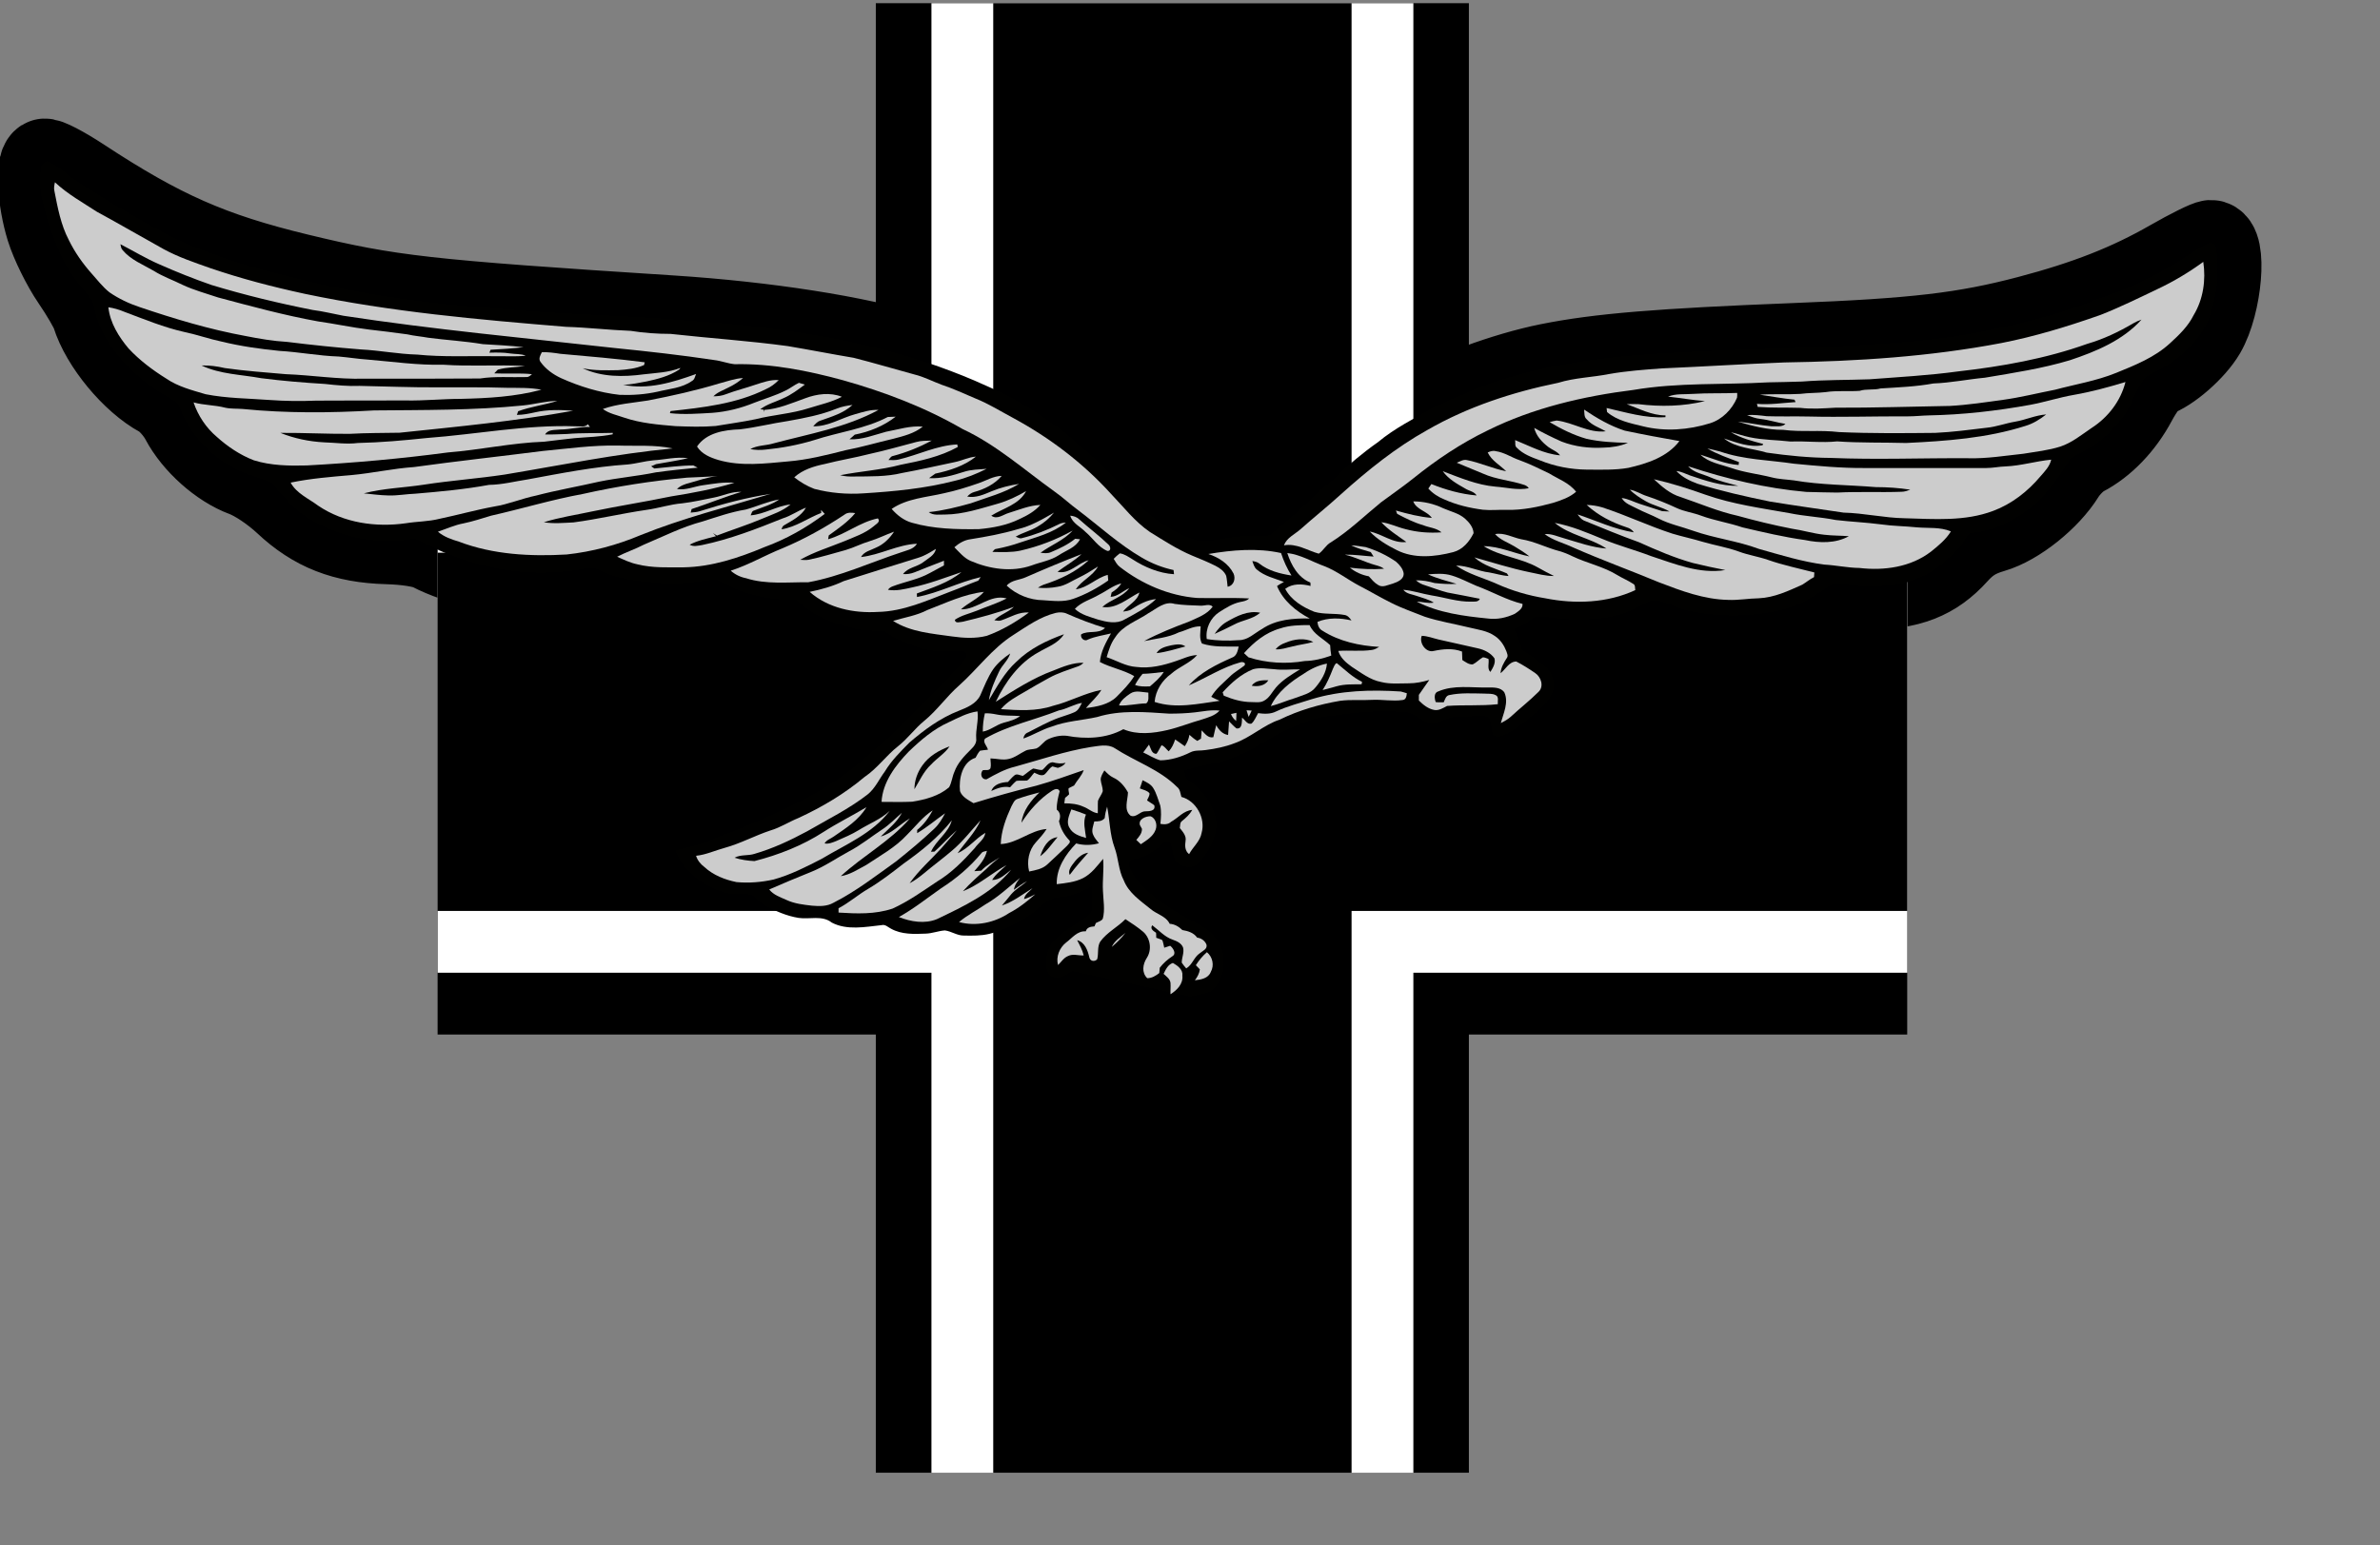 <?xml version="1.0" encoding="UTF-8" standalone="no"?>
<!-- Created with Inkscape (http://www.inkscape.org/) -->

<svg
   width="12.416mm"
   height="8.061mm"
   viewBox="0 0 12.416 8.061"
   version="1.1"
   id="svg47190"
   inkscape:version="1.1.1 (3bf5ae0d25, 2021-09-20)"
   sodipodi:docname="Luftwaffe.svg"
   xmlns:inkscape="http://www.inkscape.org/namespaces/inkscape"
   xmlns:sodipodi="http://sodipodi.sourceforge.net/DTD/sodipodi-0.dtd"
   xmlns="http://www.w3.org/2000/svg"
   xmlns:svg="http://www.w3.org/2000/svg">
  <rect x="0" y="0" width="12.416" height="8.061" fill="#808080" stroke="none"/>
  <sodipodi:namedview
     id="namedview47192"
     pagecolor="#ffffff"
     bordercolor="#666666"
     borderopacity="1.0"
     inkscape:pageshadow="2"
     inkscape:pageopacity="0.0"
     inkscape:pagecheckerboard="0"
     inkscape:document-units="mm"
     showgrid="false"
     inkscape:zoom="8"
     inkscape:cx="11.4375"
     inkscape:cy="16.5625"
     inkscape:window-width="1920"
     inkscape:window-height="1017"
     inkscape:window-x="-8"
     inkscape:window-y="-8"
     inkscape:window-maximized="1"
     inkscape:current-layer="g14608"
     inkscape:snap-page="true"
     inkscape:snap-bbox="true"
     inkscape:snap-nodes="true"
     inkscape:bbox-paths="true"
     inkscape:bbox-nodes="true"
     inkscape:snap-object-midpoints="true"
     inkscape:object-paths="true" />
  <defs
     id="defs47187">
    <clipPath
       clipPathUnits="userSpaceOnUse"
       id="clipPath63680-8">
      <path
         d="M 0,0 H 595.276 V 841.89 H 0 Z"
         id="path63678-4" />
    </clipPath>
    <clipPath
       id="clip26-8">
      <path
         d="m 177,605 h 14 v 7 h -14 z m 0,0"
         id="path4278-6" />
    </clipPath>
    <clipPath
       id="clip27-6">
      <path
         d="m 181.855,606.176 c -0.285,0.535 -0.668,0.605 -0.941,0.668 -0.273,0.059 -0.406,0.023 -0.727,0.152 -0.32,0.133 -0.25,0.262 -0.285,0.477 -0.035,0.215 -0.098,0.273 -0.406,1.098 -0.309,0.82 -1.141,2.035 -1.441,2.535 -0.297,0.5 -0.676,0.477 -0.797,0.82 -0.117,0.348 0.012,0.82 0.418,1.109 0.402,0.285 0.93,0.117 1.238,0.07 0.309,-0.047 0.402,-0.035 0.402,-0.035 l 0.336,0.023 c 0,0 -0.539,-1.812 0.773,-1.738 1.309,0.07 2,0.676 2.902,0.715 0.906,0.035 1.062,-0.25 1.727,-0.25 0.668,0 1.227,0.199 1.547,0.234 0.324,0.039 1.336,0.016 1.336,0.016 l 1.355,-4.074 h 0.309 l -0.019,0.539 0.578,-0.633 c 0,0 0.156,0.023 0.242,-0.059 0.082,-0.086 0.152,-0.359 -0.059,-0.656 -0.215,-0.297 -0.48,-0.605 -1.215,-1.141 -0.738,-0.539 -1.324,-1.051 -3.691,-1.145 -0.125,-0.004 -0.25,-0.008 -0.367,-0.008 -2.098,0 -2.945,0.773 -3.215,1.281"
         id="path4281-9" />
    </clipPath>
    <clipPath
       id="clip28-5">
      <path
         d="m 177,611 h 4 v 3 h -4 z m 0,0"
         id="path4284-9" />
    </clipPath>
    <clipPath
       id="clip29-3">
      <path
         d="m 181.855,606.176 c -0.285,0.535 -0.668,0.605 -0.941,0.668 -0.273,0.059 -0.406,0.023 -0.727,0.152 -0.32,0.133 -0.25,0.262 -0.285,0.477 -0.035,0.215 -0.098,0.273 -0.406,1.098 -0.309,0.82 -1.141,2.035 -1.441,2.535 -0.297,0.5 -0.676,0.477 -0.797,0.82 -0.117,0.348 0.012,0.82 0.418,1.109 0.402,0.285 0.93,0.117 1.238,0.07 0.309,-0.047 0.402,-0.035 0.402,-0.035 l 0.336,0.023 c 0,0 -0.539,-1.812 0.773,-1.738 1.309,0.07 2,0.676 2.902,0.715 0.906,0.035 1.062,-0.25 1.727,-0.25 0.668,0 1.227,0.199 1.547,0.234 0.324,0.039 1.336,0.016 1.336,0.016 l 1.355,-4.074 h 0.309 l -0.019,0.539 0.578,-0.633 c 0,0 0.156,0.023 0.242,-0.059 0.082,-0.086 0.152,-0.359 -0.059,-0.656 -0.215,-0.297 -0.48,-0.605 -1.215,-1.141 -0.738,-0.539 -1.324,-1.051 -3.691,-1.145 -0.125,-0.004 -0.25,-0.008 -0.367,-0.008 -2.098,0 -2.945,0.773 -3.215,1.281"
         id="path4287-0" />
    </clipPath>
    <clipPath
       id="clip30-0">
      <path
         d="m 177,610 h 5 v 4 h -5 z m 0,0"
         id="path4290-1" />
    </clipPath>
    <clipPath
       id="clip31-8">
      <path
         d="m 181.855,606.176 c -0.285,0.535 -0.668,0.605 -0.941,0.668 -0.273,0.059 -0.406,0.023 -0.727,0.152 -0.32,0.133 -0.25,0.262 -0.285,0.477 -0.035,0.215 -0.098,0.273 -0.406,1.098 -0.309,0.82 -1.141,2.035 -1.441,2.535 -0.297,0.5 -0.676,0.477 -0.797,0.82 -0.117,0.348 0.012,0.82 0.418,1.109 0.402,0.285 0.93,0.117 1.238,0.07 0.309,-0.047 0.402,-0.035 0.402,-0.035 l 0.336,0.023 c 0,0 -0.539,-1.812 0.773,-1.738 1.309,0.07 2,0.676 2.902,0.715 0.906,0.035 1.062,-0.25 1.727,-0.25 0.668,0 1.227,0.199 1.547,0.234 0.324,0.039 1.336,0.016 1.336,0.016 l 1.355,-4.074 h 0.309 l -0.019,0.539 0.578,-0.633 c 0,0 0.156,0.023 0.242,-0.059 0.082,-0.086 0.152,-0.359 -0.059,-0.656 -0.215,-0.297 -0.48,-0.605 -1.215,-1.141 -0.738,-0.539 -1.324,-1.051 -3.691,-1.145 -0.125,-0.004 -0.25,-0.008 -0.367,-0.008 -2.098,0 -2.945,0.773 -3.215,1.281"
         id="path4293-6" />
    </clipPath>
  </defs>
  <g
     inkscape:label="Layer 1"
     inkscape:groupmode="layer"
     id="layer1"
     transform="translate(-84.39,-77.258)">
    <g
       id="g14608"
       transform="matrix(0.009,0,0,0.009,84.155,77.62)">
      <path
         style="fill:none;stroke:#000000;stroke-width:49.145;stroke-linejoin:round;stroke-miterlimit:10;stroke-dasharray:none;paint-order:markers fill stroke;stop-color:#000000"
         d="m 830.938,620.925 v -99.989 h 98.476 98.476 l 1.506,-43.099 c 0.829,-23.704 1.509,-69.197 1.513,-101.095 l 0.01,-57.996 5.172,-1.045 c 2.845,-0.574 10.27,-1.634 16.501,-2.355 6.231,-0.721 16.818,-4.408 23.526,-8.193 10.962,-6.187 14.236,-6.886 32.344,-6.906 24.204,-0.027 38.483,-5.59 51.545,-20.081 6.161,-6.835 11.78,-10.311 21,-12.991 13.823,-4.018 32.227,-18.714 40.792,-32.572 2.72,-4.4 7.934,-9.547 11.588,-11.436 11.842,-6.124 22.609,-17.297 29.962,-31.093 3.958,-7.426 9.032,-14.085 11.275,-14.797 8.664,-2.75 22.893,-15.186 28.687,-25.072 9.502,-16.214 12.498,-51.914 4.357,-51.914 -1.738,0 -12.135,5.147 -23.106,11.437 -24.217,13.886 -48.78,23.533 -82.568,32.429 -37.032,9.75 -65.771,13.113 -135.446,15.849 -78.595,3.086 -113.594,5.983 -142.513,11.796 -25.456,5.117 -57.285,16.901 -77.701,28.769 -7.337,4.265 -13.802,7.754 -14.366,7.754 -0.564,0 -1.026,-34.489 -1.026,-76.641 V 55.044 l -39.651,-1.504 c -50.804,-1.927 -141.129,-1.927 -191.933,0 l -39.651,1.504 v 56.109 c 0,52.386 -0.267,56.025 -4.023,54.845 C 523.383,155.851 470.169,147.523 414.891,143.964 272.567,134.802 251.877,132.474 198.912,119.666 148.34,107.438 119.467,94.718 72.981,64.19 62.556,57.343 52.988,52.382 51.719,53.166 c -3.84,2.373 -2.593,22.726 2.378,38.82 2.576,8.34 9.175,21.725 14.665,29.744 5.49,8.019 10.756,17.078 11.701,20.132 5.279,17.041 22.998,38.439 38.94,47.025 4.092,2.204 9.699,8.399 12.67,13.999 7.197,13.567 22.074,26.814 35.853,31.924 6.574,2.438 16.687,9.208 24.009,16.072 16.57,15.533 33.841,22.293 58.692,22.975 11.157,0.306 21.173,1.901 25.285,4.027 16.602,8.582 41.179,14.124 63.125,14.233 l 21.837,0.109 -0.811,58.614 c -0.446,32.238 -0.07,83.698 0.833,114.355 l 1.645,55.741 h 98.581 98.581 v 99.989 99.989 H 695.32 830.938 Z"
         id="path5573"
         sodipodi:nodetypes="ccccsscssssssssssssssssssscsscsssscccccssssscscsccccccccc" />
      <g
         id="g3883-1"
         transform="matrix(32.474,0,0,32.474,22057.148,13888.553)">
        <g
           id="g6356"
           transform="translate(46.687,-2.038)">
          <path
             id="rect2456-8"
             style="fill:#000000;fill-opacity:1;stroke:none;stroke-width:2.556;stroke-linejoin:round;paint-order:markers fill stroke;stop-color:#000000"
             d="m -709.475,-426.826 v 7.824 h -7.822 v 10.586 h 7.822 v 7.822 h 10.586 v -7.822 h 7.824 v -10.586 h -7.824 v -7.824 z" />
          <path
             id="rect2298-5"
             style="fill:#ffffff;fill-opacity:1;stroke:none;stroke-width:2.635;stroke-linejoin:round;paint-order:markers fill stroke;stop-color:#000000"
             d="m -708.482,-426.826 v 8.705 h -8.814 v 8.602 h 8.814 v 8.926 l 8.602,2e-5 v -8.926 h 8.816 v -8.602 h -8.816 v -8.705 z"
             sodipodi:nodetypes="ccccccccccccc" />
          <path
             id="rect2128-5"
             style="fill:#000000;fill-opacity:1;stroke:none;stroke-width:4.384;stroke-linejoin:round;paint-order:markers fill stroke;stop-color:#000000"
             d="m -707.379,-426.826 v 9.809 h -9.918 v 6.395 h 9.918 v 10.029 l 6.396,3e-5 v -10.029 h 9.918 v -6.395 h -9.918 v -9.809 z"
             sodipodi:nodetypes="ccccccccccccc" />
        </g>
      </g>
      <path
         style="fill:#010100;stroke-width:0.93"
         inkscape:connector-curvature="0"
         class="st0"
         d="m 647.822,522.752 c -3.441,1.674 -6.789,4.65 -10.882,3.441 -3.534,-0.651 -4.371,-4.743 -4.65,-7.812 0.186,-4.464 1.116,-9.207 4.092,-12.556 5.208,-6.231 12.742,-9.672 19.159,-14.323 1.674,-1.395 3.627,-3.162 3.534,-5.487 0,-4.092 -0.093,-8.184 0,-12.37 -4.185,2.139 -8.37,4.278 -12.928,5.301 -3.162,0.93 -6.51,0.651 -9.672,1.674 -4.929,1.86 -8.37,5.952 -12.556,9.021 -7.347,5.022 -15.439,9.3 -24.181,11.44 -4.836,1.209 -9.952,1.116 -14.881,1.023 -3.906,0.093 -7.254,-2.511 -11.068,-2.976 -3.813,0.279 -7.347,1.767 -11.161,1.86 -6.696,0.279 -13.951,0.558 -20.089,-2.883 -1.674,-0.837 -3.255,-2.604 -5.394,-2.046 -9.486,1.023 -20.089,3.162 -28.924,-1.488 -5.487,-4.371 -12.835,-1.767 -19.159,-2.697 -7.068,-1.116 -13.765,-4.092 -19.996,-7.533 -2.883,-1.488 -4.743,-4.371 -7.44,-5.952 -4.464,-0.651 -9.021,0.279 -13.393,-0.744 -13.207,-3.069 -25.39,-11.905 -30.599,-24.646 5.952,-2.232 12.463,-2.79 18.322,-5.394 7.347,-3.348 15.16,-5.673 22.6,-8.928 21.856,-9.393 43.991,-19.159 62.592,-34.226 5.022,-3.627 9.114,-8.184 14.044,-11.905 5.208,-4.092 9.672,-9.021 14.416,-13.579 4.557,-4.743 9.672,-8.928 14.044,-13.951 3.534,-4.092 7.812,-7.626 11.44,-11.626 3.72,-4.092 8.184,-7.719 10.975,-12.556 1.209,-2.046 -0.93,-3.999 -2.976,-3.72 -5.859,0.372 -11.812,0.651 -17.671,-0.372 -6.789,-0.837 -12.928,-4.092 -19.159,-6.603 -2.697,-1.116 -5.208,-2.697 -7.44,-4.557 -6.51,-0.186 -13.114,0 -19.345,-1.953 -11.626,-2.697 -23.158,-7.626 -31.715,-16.183 -16.183,0.558 -32.552,-3.441 -46.409,-11.905 -11.905,1.581 -23.995,3.534 -36.086,1.86 -10.696,-0.93 -21.856,-1.953 -31.529,-7.068 -3.534,-2.139 -7.719,-1.209 -11.44,-0.372 -17.671,2.79 -35.993,2.418 -53.385,-1.86 -11.719,-2.79 -23.344,-6.603 -34.133,-12.091 -3.348,-1.581 -6.603,-4.65 -10.696,-3.627 -10.789,1.767 -21.763,1.209 -32.459,-1.116 -10.324,-2.883 -20.554,-6.417 -29.297,-12.835 -5.58,-3.348 -9.393,-8.556 -14.044,-13.021 -2.139,-2.139 -3.255,-5.487 -6.324,-6.603 -4.929,-1.674 -9.765,-3.255 -14.695,-5.022 -15.904,-6.789 -29.39,-19.438 -36.086,-35.528 -1.023,-1.953 -1.302,-4.65 -3.441,-5.766 -6.603,-3.813 -13.207,-7.626 -19.066,-12.556 -12.37,-10.324 -23.344,-23.251 -27.436,-39.155 -0.558,-2.697 -0.744,-5.766 -2.604,-7.998 -4.092,-5.208 -8.649,-10.138 -12.091,-15.811 -4.743,-7.068 -7.719,-15.067 -10.696,-22.972 -2.697,-5.952 -3.441,-12.463 -5.301,-18.694 -1.674,-5.859 -1.023,-11.812 -0.93,-17.578 -0.372,-2.325 2.139,-3.255 3.534,-4.557 6.51,2.139 11.068,7.533 16.741,11.068 10.045,6.603 20.182,12.928 30.599,18.88 14.974,8.835 30.227,17.206 46.688,22.972 16.648,6.417 33.854,10.975 51.153,15.16 38.69,9.672 78.403,14.881 118.116,17.485 30.32,2.79 60.732,3.627 91.145,5.487 23.158,2.046 46.502,3.069 69.568,6.603 38.876,4.929 77.473,14.044 113.652,29.483 12.277,5.394 24.553,10.789 35.621,18.415 8.835,5.859 17.764,11.719 25.39,19.252 13.021,10.51 24.274,22.879 35.342,35.342 9.021,8.091 19.252,15.439 30.971,19.159 4.278,1.488 8.928,0.93 13.207,0.186 7.719,-1.302 15.439,-2.604 23.251,-2.325 2.604,-0.186 5.394,0.465 7.812,-0.465 9.207,-7.44 18.043,-15.346 26.506,-23.623 3.627,-3.627 8.091,-6.231 11.44,-10.045 7.719,-7.161 15.811,-14.044 24.46,-20.089 9.672,-8.091 21.112,-13.765 31.994,-19.996 5.766,-2.697 11.44,-5.487 17.485,-7.626 5.301,-2.79 10.975,-4.557 16.462,-6.789 20.74,-6.975 42.317,-11.347 64.08,-14.044 24.274,-2.976 48.827,-3.813 73.288,-5.022 11.533,0 22.972,-1.023 34.412,-0.837 9.951,-0.93 19.903,-0.93 29.855,-1.302 27.715,-1.581 55.524,-2.976 82.774,-8.556 20.833,-4.278 41.759,-9.114 61.662,-16.834 8.556,-3.72 17.764,-5.859 26.134,-9.859 11.812,-5.58 23.251,-11.905 34.04,-19.252 2.79,-1.767 5.952,-3.627 9.3,-5.115 1.674,-1.023 4.278,0.372 4.371,2.418 2.046,13.672 0.651,27.901 -3.999,40.922 -6.324,14.788 -19.345,25.669 -33.668,32.366 -4.371,1.86 -6.417,6.324 -8.463,10.324 -2.79,5.673 -5.115,11.719 -9.3,16.462 -4.185,4.464 -7.905,9.486 -13.114,12.835 -4.836,3.813 -10.696,6.138 -15.811,9.393 -6.138,9.858 -12.835,19.717 -21.763,27.436 -9.672,7.719 -21.019,13.951 -33.389,15.439 -1.581,0.279 -3.534,0.186 -4.464,1.674 -2.139,3.069 -3.813,6.51 -6.696,9.021 -6.045,5.487 -11.905,11.533 -19.624,14.788 -5.952,2.418 -12.091,4.836 -18.601,5.208 -7.161,0.465 -14.416,0.744 -21.577,0.093 -4.743,-0.465 -10.137,-2.418 -14.416,0.651 -8.091,5.394 -16.276,10.882 -25.855,13.114 -17.671,4.371 -36.458,4.743 -54.315,0.93 -7.533,-0.93 -13.951,-6.324 -21.577,-6.138 -4.464,1.023 -7.998,4.185 -12.277,5.766 -12.556,5.673 -26.599,5.58 -40.085,5.022 -4.557,-0.465 -9.021,-1.302 -13.672,-1.488 -2.325,-0.279 -3.999,1.674 -5.766,2.79 -2.511,2.046 -5.487,3.348 -8.556,4.464 2.232,3.627 3.534,7.812 4.557,11.905 4.743,3.255 9.672,6.417 13.951,10.231 4.371,3.906 5.859,10.417 3.348,15.718 -2.604,5.394 -7.347,9.393 -11.998,13.021 -5.952,4.836 -11.998,10.231 -19.717,11.905 -0.837,-0.465 -1.674,-1.023 -2.511,-1.488 -0.465,-2.604 -0.744,-5.301 -1.395,-7.905 -0.279,-2.604 -3.348,-2.883 -5.394,-2.976 -5.022,0.279 -10.045,0.465 -15.067,0.651 -5.208,0.093 -9.579,4.65 -14.881,3.162 -4.65,-0.651 -7.812,-4.836 -12.463,-5.766 -14.416,-1.674 -28.924,-0.279 -43.247,1.86 -8.463,0.372 -16.462,3.534 -24.088,6.975 -8.556,3.441 -16.183,8.649 -24.181,13.021 -6.882,3.348 -14.044,6.324 -21.577,7.719 -5.487,1.116 -10.975,2.325 -16.369,3.999 0.372,1.86 0.186,4.278 2.046,5.394 8.463,5.952 15.718,14.974 16.648,25.576 -0.372,8.277 -4.464,16.09 -9.952,22.135 -3.441,4.65 -11.068,3.162 -14.23,-1.116 -1.023,-2.511 -1.209,-5.301 -1.953,-7.998 -0.372,-1.116 -0.837,-2.604 -2.325,-2.511 -2.232,-0.558 -3.348,1.86 -4.929,2.976 -4.278,3.255 -9.021,6.138 -14.416,6.882 -2.325,0 -3.627,2.604 -2.79,4.65 2.511,6.045 7.068,10.789 11.998,15.067 8.742,7.812 19.252,13.3 29.483,18.88 7.254,3.999 13.486,11.347 13.114,20.089 0.744,6.696 -2.046,13.486 -7.068,17.857 -3.813,2.046 -8.277,2.139 -12.37,3.162 m -45.479,-28.738 c 2.976,-2.418 5.58,-5.115 7.905,-8.184"
         id="path4"
         sodipodi:nodetypes="ccccccccccccccccccccccccccccccccccccccccccccccccccccccccccccccccccccccccccccccccccccccccccccccccccccccccccccccccccccccccccccccccccccccccccccccc" />
      <g
         id="g138"
         transform="matrix(-0.93,0,0,0.93,1313.364,27.036)"
         style="fill:#cccccc">
        <g
           id="g8"
           style="fill:#cccccc">
          <path
             style="fill:#cccccc"
             inkscape:connector-curvature="0"
             class="st1"
             d="m 1323.7,59.7 c 8.9,-5.8 18.3,-11 26.2,-18.4 0.4,1.8 0.8,3.8 0.3,5.6 -2,10.3 -4,20.9 -8.9,30.3 -3.7,7.6 -8.6,14.6 -14.2,20.9 -3.6,4 -6.9,8.4 -11.2,11.8 -5.8,4 -12.2,7 -18.8,9.2 -21.6,7.3 -43.5,13.9 -65.9,18 -8.6,1.7 -17.3,3.2 -26.1,3.7 -15.3,1.9 -30.7,3.5 -46,4.7 -11.7,0.6 -23.3,2.9 -35,3.2 -15.9,1.6 -32,0.8 -48,1 -6.5,-0.1 -13.1,0.4 -19.6,-0.3 3,-1.3 6.4,-0.9 9.6,-1.4 4.3,-0.7 8.6,-0.6 13,-0.5 -0.2,-0.4 -0.5,-1.3 -0.7,-1.8 -6.9,-0.4 -13.7,-0.8 -20.6,-1.6 8.4,-1 16.9,-1.4 25.4,-1.9 11.3,-1.9 22.7,-2.5 34,-4 4.3,-0.8 8.7,-1.1 13,-2.1 8,-1.1 15.9,-2.1 23.9,-3 10.7,-1.3 21.3,-3.6 31.9,-5.1 21,-3.8 41.6,-9.4 62.2,-14.9 7.4,-2.5 14.9,-4.5 22,-7.8 6,-3 12.4,-5.2 18.1,-8.8 6.7,-3.9 14.3,-6.8 19.4,-12.9 1,-1 1.1,-2.4 1.4,-3.7 -8.2,4.2 -16,9 -24.4,12.6 -10.6,4.7 -21.4,9 -32.3,12.8 -20.8,6.3 -41.9,11.4 -63.2,15.6 -6.4,0.8 -12.7,2.4 -19.1,3.6 -56.1,8.6 -112.6,13.8 -169,20.1 -20.8,2.1 -41.5,4.4 -62.1,7.5 -4.4,0.5 -8.5,2.2 -12.8,2.6 -22.9,-0.5 -45.5,4 -67.5,10 -25.9,7.3 -51.2,16.9 -74.5,30.4 -21,9.8 -38.4,25.4 -57.1,38.8 -5.3,3.7 -9.9,8.1 -15.1,11.9 -13.1,9.9 -25.3,21.2 -39.6,29.5 -6.1,3.6 -12.8,6.2 -19.7,7.7 -0.1,0.9 -0.2,1.7 -0.3,2.6 9.3,-0.6 18.2,-4.3 25.9,-9.3 2.5,-1.5 4.9,-3.3 7.9,-3.7 1.4,1 2.6,2.2 3.8,3.4 -1.1,1.8 -2.1,3.8 -3.9,5.1 -13.8,10.7 -30.5,17.9 -48,19.3 -10.8,0.3 -21.7,-0.3 -32.5,0.3 1.4,1.5 3.5,1.8 5.5,2.2 4.8,1 9,3.7 13.1,6.3 5.5,3.6 8.7,10.3 7.8,16.8 -6.6,1.1 -13.3,1.2 -19.9,0.7 -5.7,0.1 -9.9,-4.4 -14.6,-7 -8.7,-5.9 -19.5,-6.7 -29.7,-6.5 8.6,-4.5 16.6,-11.1 20.4,-20.2 -1.3,-1 -2.9,-1.8 -4.3,-2.6 5.8,-2.2 12.1,-3.6 16.9,-7.7 1.6,-1.3 2.1,-3.4 2.8,-5.3 -1.6,0.2 -3.2,0.6 -4.4,1.6 -5.7,4.5 -12.9,6.3 -20,7.4 2.8,-4.4 4.9,-9.1 6.5,-14 14.9,-3.3 30.4,-1.9 45.3,0.6 -6.4,2.1 -12.6,6 -15.7,12.2 -1.4,3.2 -0.2,7.5 3.7,8.2 0.3,-2.3 0.4,-4.6 0.9,-6.8 1.2,-2.9 3.9,-4.8 6.6,-6.2 4.8,-2.4 9.7,-4.4 14.6,-6.4 9.3,-3.9 17.7,-9.4 26.3,-14.7 9.4,-6.4 16.4,-15.6 24.3,-23.8 17.3,-19.1 38.1,-34.9 60.8,-47.2 7.9,-4.2 15.5,-9 23.8,-12.3 7,-3 14,-6.2 21.2,-8.6 5.6,-2.1 10.9,-4.9 16.7,-6.3 12.6,-3.4 25.2,-7.2 37.9,-10.4 13.7,-2.3 27.4,-5 41.1,-7.3 24.3,-3.3 48.7,-4.9 73,-7.6 8.4,0 16.7,-0.6 24.9,-1.9 13.4,-0.5 26.8,-2.1 40.2,-2.5 54.6,-4.5 109.3,-9.3 163,-20.6 19.9,-4.3 39.5,-9.4 58.8,-16 9.9,-3.5 19.8,-6.8 29,-11.8 13.9,-7.7 27.6,-15.7 41.6,-23.3 z m -725,249.9 c 4.6,4.1 11,4.5 16.3,7.4 4,2.1 8,3.9 12.1,5.8 -2,-2.9 -4.3,-5.7 -7.5,-7.5 -6.2,-3.6 -13.4,-7.3 -20.9,-5.7 z"
             id="path6" />
        </g>
        <path
           style="fill:#cccccc"
           inkscape:connector-curvature="0"
           class="st1"
           d="m 16.9,124.1 c -6,-9.9 -7.7,-21.9 -6,-33.2 8.9,6.5 18.4,12.2 28.4,16.9 11.7,5.6 23.5,11.4 35.7,16.2 20.2,7.1 40.7,13.4 61.7,17.5 44.6,8.5 90,11.4 135.4,12.1 25.4,1 50.7,2.6 76.1,3.7 11,0.8 22.1,1.6 32.9,3.5 10.6,2.1 21.5,2.3 31.9,5.5 28.4,5.8 56.3,14.9 81.5,29.4 19.6,10.9 37.2,25.1 53.9,40.1 8.2,7.5 16.9,14.4 25.2,21.8 3.6,3.2 8.5,5.2 10.3,10 -7.8,-1.4 -14.6,3.2 -21.7,5.2 -2.8,-1.8 -4.5,-5.5 -7.6,-7.1 -11.3,-7.1 -20.9,-16.5 -31.2,-24.9 -6.7,-5 -13.6,-9.7 -20.1,-14.9 C 488.9,214.3 473.6,204 457,196 428.6,181.9 397.2,174.6 365.9,170.7 338.2,166 310,167.6 282,166 c -7,-0.1 -14,-0.3 -21,-0.5 -14,-1.1 -28,-0.9 -42,-1.4 -18.4,-1.4 -36.9,-2.4 -55.2,-4.9 -27.3,-3.1 -54.6,-7.9 -80.6,-17.2 -10,-2.9 -19.5,-7.4 -28.5,-12.7 -1.7,-1 -3.5,-1.8 -5.3,-2.4 11.7,13 28.4,19.9 44.6,25.3 17.3,5.2 35.2,7.9 53,10.9 10.7,1 21.3,3.2 32.1,3.6 10.9,2 21.9,2.4 32.9,3.1 4.3,1.2 8.8,0.1 13.1,1.5 7.1,0.5 14.2,-0.3 21.3,0.8 5.2,0.6 10.5,0.4 15.7,1.1 8.4,0.5 16.8,-0.1 25.2,0.5 -7.2,1 -14.3,2.4 -21.6,3.1 -0.2,0.4 -0.5,1.1 -0.7,1.5 8,0.5 16,1.8 24.1,1.1 -0.1,0.5 -0.4,1.5 -0.5,1.9 -8.8,0.7 -17.7,0.3 -26.5,0.6 -7.3,0.9 -14.6,0.3 -21.9,-0.1 -23.8,0.1 -47.6,-0.7 -71.4,-1.1 -11.1,-0.6 -22.1,-2.3 -33.1,-3.8 -10.9,-1.5 -21.6,-4.2 -32.4,-6.3 C 90.6,167.2 77.5,165.1 65.2,160.1 53.4,155.3 41.1,150.4 31.6,141.6 25.9,136.4 20.3,131 16.9,124.1 Z"
           id="path10-7" />
        <path
           style="fill:#cccccc"
           inkscape:connector-curvature="0"
           class="st1"
           d="m 1307,121.9 c 3.1,-1.3 6.3,-2.2 9.6,-2.7 -1.1,9.8 -6.4,18.3 -12.6,25.7 -6.8,7.3 -14.9,13.4 -23.4,18.7 -7.4,5.1 -16.2,7.3 -24.6,9.8 -13.1,2.6 -26.6,2.6 -39.9,3.6 -9.7,0.7 -19.3,0.8 -29,0.4 -18.7,-0.1 -37.4,-0.1 -56.1,-0.1 -11.4,0.2 -22.7,-1 -34,-1 -16.9,-0.4 -33.9,-1.3 -50.3,-5.7 7,-1.4 14.3,-1.1 21.4,-1.2 14.6,-0.5 29.3,-0.2 43.9,-0.3 16,0.1 32,-0.6 48,-0.9 7.2,0.3 14.4,-0.4 21.6,-1.2 13.3,-0.8 26.6,-1.9 39.8,-3.6 12.4,-2.3 25.5,-2.4 37.1,-7.9 -4.9,-0.2 -9.7,0.5 -14.5,1.6 -12.6,1.8 -25.3,2.7 -37.9,3.8 -16.4,0.6 -32.7,3.3 -49.1,2.8 -24,0 -48,0.1 -72,-0.1 -9.6,-1.5 -19.3,-0.6 -28.9,-0.9 -1.5,0.1 -2.5,-0.9 -3.5,-1.8 7.8,-0.8 15.7,-0.1 23.5,-0.5 -0.6,-0.6 -1.7,-1.7 -2.2,-2.3 -5.5,-1.6 -11.4,-1.4 -17,-2.3 17,-0.9 34.1,0.4 51.1,-0.8 15.8,0.4 31.4,-1.9 47.1,-3.2 6,-0.4 12,-1.4 18,-1.9 12.3,-0.4 24.5,-2.8 36.8,-3.5 12.1,-1.2 24.2,-2.9 36.1,-5.8 7.7,-1.6 15.2,-4.3 22.9,-5.9 13.1,-2.9 25.5,-8.1 38.1,-12.8 z"
           id="path12" />
        <path
           style="fill:#cccccc"
           inkscape:connector-curvature="0"
           class="st1"
           d="m 1035,148.2 c 3.8,-0.6 7.5,-1.1 11.4,-1 0.9,1.8 2.3,4 0.9,6 -3.2,4.5 -7.9,7.9 -12.9,10.2 -11.6,5.2 -23.9,9 -36.5,10.4 -8,0.3 -16,-0.3 -23.7,-2 -7.2,-1.8 -15.1,-2.2 -21.4,-6.7 -1.6,-0.8 -1.8,-2.8 -2.5,-4.3 14.5,5.2 30,10 45.5,6.7 -5,0 -9.9,-1.3 -14.8,-2.1 -6.9,-1.5 -13.9,-3.3 -19.9,-7.2 -0.5,-0.3 -0.8,-0.7 -1,-1.2 7.3,2.9 15.2,3.1 22.8,4 12.7,1.7 26.2,1.8 38.1,-3.8 -7.3,1.6 -14.7,1.3 -22.1,1.2 -5.5,-0.4 -11.1,-0.9 -16.2,-3.2 -0.1,-0.4 -0.3,-1.3 -0.4,-1.7 17.6,-2.3 35.2,-3.7 52.7,-5.3 z"
           id="path14" />
        <path
           style="fill:#cccccc"
           inkscape:connector-curvature="0"
           class="st1"
           d="m 921,163.3 c 5.1,0.3 9.9,2.1 14.9,3.4 14.5,4.4 29.4,7.7 44.3,10.6 9.4,1.5 19.1,2.1 28.2,5.3 -3.9,2.9 -8.8,3.8 -13.3,5.4 -10.3,3.5 -21.3,4.4 -32.1,5.3 -8.3,0.3 -16.6,0.6 -24.9,-0.1 -8.3,-1.4 -16.6,-2.5 -24.8,-4.2 -11,-2.8 -22.4,-3.4 -33.3,-6.9 -6.9,-2.2 -14.1,-3.7 -20.6,-7.1 7.3,-2.9 15.6,-1.8 22.8,0.9 8.4,3 16.7,6.7 25.7,7.3 0.1,0.4 0.2,1.1 0.3,1.4 0,-0.4 0.1,-1.2 0.1,-1.6 0.5,-0.1 1.5,-0.2 2,-0.2 -4.3,-3.3 -9.6,-4.6 -14.4,-6.9 -4.9,-2.1 -9.2,-5.4 -13.4,-8.5 1.2,-0.4 2.5,-0.8 3.7,-1.1 3,1.4 5.5,3.5 8.5,4.9 6.2,3.1 12.9,5 19.3,7.5 8.3,3.4 17.1,5.6 26.1,6.3 8.8,0.5 17.7,1.2 26.5,0.2 l -0.4,-1.3 c -20.2,-2.2 -41.1,-4.5 -59.5,-13.7 -3,-1.3 -5.6,-3.3 -7.9,-5.6 5,-0.4 9.9,1.4 14.6,2.9 6,2.1 12.3,3.6 18.3,5.9 2.5,1 5.2,1.3 7.8,1.3 -2.6,-2.7 -6.3,-3.8 -9.6,-5.6 -3.2,-1.5 -6.2,-3.5 -8.9,-5.8 z"
           id="path16-9" />
        <path
           style="fill:#cccccc"
           inkscape:connector-curvature="0"
           class="st1"
           d="m 59.4,165.8 c 10.6,3.2 21.2,6.1 32.1,8 9.2,1.6 18.1,4.5 27.2,6.2 20.9,3.8 42.1,6.2 63.3,6.6 4.3,0.1 8.6,0.6 13,0.6 20.7,-0.1 41.4,0.6 62,0.1 8.7,-0.2 17.3,0.1 26,-0.2 4,-0.5 8.1,-1 12.2,-0.7 -2.7,1.1 -5.4,2.1 -8.3,2.4 -5.3,0.6 -10.3,2.3 -15.6,3.1 2.3,2.2 5.8,1.3 8.6,1.5 7.1,-0.6 14,-2.2 21.1,-2.9 -9.2,2.7 -18.6,5.2 -28.2,5.1 -11.5,1.5 -23.3,0 -34.8,1.4 -20,0.9 -40,0.7 -60,0.5 -10.8,-0.5 -21.4,-1.9 -32.1,-3.2 -6.1,-0.6 -11.8,-2.8 -17.8,-3.8 -6.5,-1.1 -12.6,-4 -19.3,-4.5 3.9,3.1 8.3,5.8 13.1,7.2 23.9,7.6 49.2,9.4 74.2,10.6 14.3,-0.4 28.7,0 43,-1 9.6,1 19.3,-0.3 29,0.1 8.5,-1 17.2,-0.9 25.6,-2.7 3.9,-0.8 7.7,-2.2 11.6,-3.1 -6.2,3.7 -13.2,5.5 -20.1,7.3 0.1,0.2 0.3,0.6 0.4,0.8 8.3,1.5 16.2,-1.7 24,-4.2 -7.5,6 -17.7,6.1 -26.6,8.8 -13.2,1.9 -26.6,3.2 -39.9,3.3 -28.7,1.2 -57.3,0 -86,0.2 -11.4,0.3 -22.8,-1.6 -34.1,-2.8 -7.8,-1.3 -15.6,-2.1 -23.1,-4.5 -7.2,-2.4 -13.1,-7.3 -19.3,-11.5 -10.3,-6.6 -18.2,-16.8 -21.2,-28.7 z"
           id="path18" />
        <path
           style="fill:#cccccc"
           inkscape:connector-curvature="0"
           class="st1"
           d="m 301.5,175.6 c -0.1,-1 -0.2,-2 -0.1,-3 9.2,0.4 18.4,0 27.6,0.6 5.2,0.4 10.6,-0.3 15.5,1.7 -7.7,0.8 -15.3,2.2 -23,2.8 13.5,3.3 27.6,3.6 41.4,1.9 2.4,-0.1 4.9,-0.1 7.3,0 -7.9,2.9 -15.5,7 -24.1,7 0,0.3 0,0.9 0,1.1 12.5,0.8 24.6,-3 36.7,-5.7 -0.1,0.6 -0.2,1.9 -0.3,2.5 -6.3,5.4 -14.6,7 -22.4,8.9 -13.7,3.4 -28.3,2.3 -41.8,-1.9 -7.6,-2.4 -13.7,-8.6 -16.8,-15.9 z"
           id="path20" />
        <path
           style="fill:#cccccc"
           inkscape:connector-curvature="0"
           class="st1"
           d="m 1036.8,177.6 c 7.2,0 14.2,2.1 21.3,2.8 30.9,3.1 61.9,2.8 92.9,3.1 27.3,1.6 54.7,1.8 81.9,-0.9 3.6,-0.3 7.3,0 10.9,-0.8 6.5,-1.7 13.3,-1.5 19.7,-3.3 -2.8,8.3 -7.8,15.8 -14.5,21.5 -6.8,6.1 -14.5,11.3 -23.1,14.6 -10.6,3.3 -21.9,3.5 -33,3.2 -29.4,-1.6 -58.7,-4.2 -87.9,-8.1 -20.1,-1.6 -39.9,-6 -60,-6.7 -6.3,-0.8 -12.6,-1.5 -18.8,-2.2 -8,-0.7 -16,-0.8 -23.9,-2.4 0,-0.2 -0.1,-0.6 -0.1,-0.9 9.6,0.3 19.2,-0.1 28.7,0.7 4.5,0.1 9,0.4 13.5,0.3 -1.9,-3.3 -6.2,-2.7 -9.4,-3.1 -6.2,0 -12.3,-1.8 -18.5,-1.6 0.3,-0.4 0.9,-1.2 1.2,-1.7 1.9,2.1 4.9,1.2 7.4,1.3 31.2,-1.1 62,5 93.1,7.3 14.3,1.5 28.6,2.8 42.9,3.1 7,0.9 14,-0.2 21,-0.4 9.4,-0.5 18.6,-2.4 27.3,-5.9 -14.4,-0.1 -28.8,0.7 -43.3,0.6 -10.3,-0.6 -20.7,-0.5 -31,-0.7 -36.2,-3.8 -72.4,-7.2 -108.2,-13.7 7.9,-0.6 16,-0.8 23.8,1 3.7,0.8 7.4,1.6 11.3,1.6 -0.2,-0.6 -0.6,-1.8 -0.8,-2.3 -8,-2.9 -16.4,-3.9 -24.4,-6.4 z"
           id="path22" />
        <path
           style="fill:#cccccc"
           inkscape:connector-curvature="0"
           class="st1"
           d="m 852.8,180.1 c 3.3,0.4 6.7,1 9.9,2.3 9.7,3.9 20.1,5.9 30.3,7.7 10.1,1.5 19.9,4 30,5.2 9.6,0.3 20.9,2.1 26.7,10.7 -2.9,4.7 -8.3,6.9 -13.3,8.4 -14.1,4.1 -29,2.2 -43.4,0.9 -12.2,-1 -24.1,-4 -35.9,-7 -10,-1.9 -19.7,-4.8 -29.6,-7.1 -6.5,-1.7 -13.2,-3.3 -18.5,-7.6 7.8,-0.7 15.3,1.8 22.9,3.2 7.5,2 14.9,5.1 22.8,4.7 -1.1,-1 -2.3,-1.9 -3.3,-2.9 -9.2,-1.8 -18.1,-5.4 -25.5,-11.2 1.6,0.1 3.3,0.1 4.9,0.2 14.4,7.5 30.7,9.4 45.9,14.4 9.8,3 20,4.9 30.2,5.9 3.2,0.4 6.4,0.3 9.6,-0.3 -4.5,-2.5 -9.8,-2.1 -14.6,-3.6 -22.1,-5.9 -45,-9.8 -65.3,-20.8 5,-0.3 9.7,1.3 14.4,2.6 8.8,2.4 16.9,7.8 26.3,7.6 -1.3,-1.4 -2.5,-2.9 -4.4,-3.5 -7,-2.5 -14.4,-4.6 -20.1,-9.8 z"
           id="path24" />
        <path
           style="fill:#cccccc"
           inkscape:connector-curvature="0"
           class="st1"
           d="m 371.5,196.1 c 9.1,-2.9 17.4,-7.8 25.3,-13.1 -0.3,2.1 0.2,4.6 -1.7,6.1 -3.1,3.7 -7.8,5.1 -11.8,7.4 10.7,1.3 20.2,-5.5 30.6,-6.7 1.5,0.2 3,0.6 4.4,1 -7.3,4.3 -14.9,8.1 -23,10.4 -8.5,1.9 -17.1,2.3 -25.8,2.5 4.8,2.1 10.1,2.9 15.3,3 8.8,0.5 17.8,-0.6 26.1,-3.8 5.8,-2.6 11.5,-5.4 17,-8.5 -1.2,5 -4.9,8.9 -8.8,11.9 -2.4,1.8 -5.5,2.7 -7.3,5.2 10,-0.9 18.8,-5.8 28,-9.5 -0.3,1.6 0.4,3.7 -1.1,4.8 -3.9,4 -9.2,5.9 -14.3,7.8 -9.3,3.8 -19.3,5.7 -29.3,5.8 -8.6,0 -17.3,0.4 -25.9,-1.1 -11.7,-2.7 -24.2,-6.7 -31.8,-16.7 11.4,-2 22.8,-4.1 34.1,-6.5 z"
           id="path26" />
        <path
           style="fill:#cccccc"
           inkscape:connector-curvature="0"
           class="st1"
           d="m 803.4,202.3 c 3.2,0.1 6.5,0 9.7,0.9 9.6,2.5 19.2,5.3 28.9,7.4 9.3,2.4 18.8,3.9 28.1,6.3 6.8,1.4 13.7,3.5 19,8.3 -3.8,3 -8,5.5 -12.5,7.2 -9.9,2.6 -20.3,3.5 -30.5,2.8 -19.2,-1.2 -38.5,-3 -57.3,-7.9 -6.8,-1.6 -13.4,-4.3 -19.6,-7.4 4.8,0.4 9.6,0.4 14.2,1.9 7,2.2 14.2,4.4 21.7,3.9 -1.3,-0.9 -2.6,-1.9 -3.9,-2.8 -8.9,-1.9 -18.1,-4.8 -25.3,-10.6 4.5,0.3 8.6,2.5 13.1,3.4 11,2.3 21.9,4.8 32.9,6.8 9.8,2.4 20.1,2.1 30.1,2.2 2.8,0.1 5.7,-0.1 8.5,-0.8 -12.5,-2.5 -25.3,-3.2 -37.6,-6.5 -12.2,-2.4 -24.7,-5 -35.7,-11.1 0.1,-0.4 0.2,-1.2 0.3,-1.6 12.7,0.6 24.3,6.5 36.5,9.4 2.1,0.5 4.3,0.4 6.4,0.3 -0.9,-0.9 -1.4,-2.3 -2.8,-2.5 -8.4,-2.2 -16.5,-5.5 -24.2,-9.6 z"
           id="path28" />
        <path
           style="fill:#cccccc"
           inkscape:connector-curvature="0"
           class="st1"
           d="m 964.9,207.2 c 11.2,-2.4 22.7,-1.4 34.1,-1.8 15.7,-0.3 31.4,1.9 47,3.4 26.7,3.4 53.4,6.3 80.1,10 13.1,0.9 25.9,3.8 38.9,5 12.7,1.1 25.5,2.1 38,4.7 -3.7,6.8 -11.2,9.9 -17.2,14.4 -16,10.8 -36,13.6 -54.8,10.9 -6.8,-1.1 -13.8,-1 -20.6,-2.7 -11.5,-2.4 -22.8,-5.6 -34.3,-7.7 -8.9,-1.4 -17.2,-5 -26,-6.8 -13,-3.4 -26.3,-5.7 -39.4,-8.7 -11.7,-2.4 -23.7,-3.4 -35.4,-5.8 -8.7,-1.2 -17.3,-2.1 -26,-2.9 0.7,-0.4 2,-1.1 2.7,-1.4 8.1,0 16.2,1.2 24.3,1.9 0.5,-0.4 1.5,-1.1 2,-1.4 -0.8,-0.3 -2.3,-0.9 -3,-1.3 -6.7,-1.2 -13.4,-2.2 -20,-3.7 7.3,-1.1 14.4,0.9 21.6,1.3 5.5,0.5 10.7,2.1 16.2,2.6 20.9,1.4 41.5,5.5 62.1,9.3 8,1.2 15.9,3.3 24.1,3.4 15.2,2.8 30.6,4.2 45.9,5.5 5.7,0.2 11.3,1.3 16.9,1.1 5.1,-0.1 10.2,-0.8 15.3,-1.3 -12.2,-3.2 -24.9,-3.5 -37.3,-5.4 -16.8,-2.6 -33.7,-3.8 -50.4,-6.3 -35,-5.8 -69.6,-13 -104.8,-16.3 z"
           id="path30" />
        <path
           style="fill:#cccccc"
           inkscape:connector-curvature="0"
           class="st1"
           d="m 312.1,209.1 c 2.6,-0.7 5.3,-1.3 7.9,-1.9 -6.2,3.7 -13,5.9 -19.7,8.5 0,0.5 0.1,1.4 0.2,1.8 8.3,-0.5 16,-4 23.8,-6.4 -5.1,4.9 -12.5,6 -19,8.2 -8.2,2.9 -16.9,3.8 -25.3,5.9 -4.6,1.2 -9.3,1.3 -13.9,1.9 -16.9,2.9 -34.1,2.8 -51.1,4.2 -7.2,0 -14.4,0.5 -21.5,1.6 1.7,0.6 3.5,1.3 5.4,1.3 13.4,0.5 26.8,-0.2 40.1,0.5 6.4,-0.1 12.8,-0.2 19.3,-0.4 25.1,-2.2 49.8,-8.1 73.7,-16 -3.6,4.1 -9.2,4.8 -13.9,6.9 -5.6,2.4 -11.6,3.8 -17.4,5.3 10.4,0.2 20.5,-3.2 30.2,-6.5 2.8,-1 5.4,-2.5 8.4,-2.7 -3.6,3.8 -8.3,6.1 -13.2,7.9 -14.8,4.6 -30,8 -45.1,11.1 -15.3,2.5 -30.6,4.6 -45.9,6.9 -12.8,0.3 -25.3,3.3 -38,3.5 -18.5,0.5 -37.6,2.1 -55.3,-4.6 -11.5,-4.3 -21.5,-12.1 -29.4,-21.5 -2.7,-3.1 -5.8,-6.2 -6.7,-10.4 9.5,0.9 18.8,3.8 28.4,4.2 4,0.1 7.9,1 12,1 25.3,0 50.6,0 76,0 14.7,0.1 29.4,-1.3 44,-2.7 15.3,-2.3 31.1,-2.4 46,-7.6 z"
           id="path32" />
        <path
           style="fill:#cccccc"
           inkscape:connector-curvature="0"
           class="st1"
           d="m 437.1,214.5 c 5,-1.7 9.5,-4.9 14.8,-5.6 1.7,-0.5 3.4,0.1 5,0.8 -2.5,5.2 -7.6,7.8 -11.5,11.7 8.4,-1.6 16.3,-5.4 24.7,-7 2.2,-0.4 4.1,1 6.1,1.7 -5.5,2.3 -11,4.5 -16.4,6.8 -8.2,3.7 -17.4,4.2 -25.9,7.1 -1.1,0.4 -1.9,1 -2.6,2 6.9,1.4 13.9,-0.5 20.8,-1 11.5,-1 22.2,-5.6 32.8,-9.6 -3.5,4.9 -8.9,7.9 -14,10.8 -2.3,1.5 -5.6,1.8 -7.1,4.3 9.7,-0.8 19.2,-3.5 28.2,-7.1 0.5,0.7 1.4,2.1 1.9,2.8 -2.7,3 -6.1,5.2 -9.8,6.7 -7.7,3.5 -15.9,5.4 -24.2,6.5 -5,0.5 -9.9,-0.1 -14.9,0.1 -9.8,0.2 -19.5,-1.8 -28.9,-4.4 -5.1,-1.6 -10.3,-3.4 -14.3,-6.9 4.3,-5.6 11.1,-7.9 16.9,-11.5 6,-2.9 12.1,-5.9 18.4,-8.2 z"
           id="path34" />
        <path
           style="fill:#cccccc"
           inkscape:connector-curvature="0"
           class="st1"
           d="m 759.8,224.3 c 5.3,0.1 9.9,3.1 14.8,4.7 6.9,2.4 14,4.6 21.1,6.1 11,2.6 23.1,3.2 32.7,9.8 -3.4,3.9 -7.6,7.2 -12.6,8.6 -13.6,3.9 -27.8,4.2 -41.8,4 -8.7,-0.8 -17.4,-2.4 -25.3,-6.3 -4.8,-2.2 -9.5,-4.8 -13,-8.8 6.8,0.3 13.2,3 19.7,5 3.5,1 7.3,4.4 10.9,1.7 -7.4,-4.7 -17.3,-6.8 -21.7,-15.3 5.5,3.2 11.3,6 17.5,7.8 10.8,3 21.6,6.7 32.9,6.8 3.4,-0.1 7.3,0.8 10.3,-1.5 -8.9,-0.9 -17.6,-3.1 -26.2,-5.5 -10.2,-3.7 -20.8,-6.4 -30.1,-12.1 5.8,0.9 11.6,2.3 17.1,4.6 4.8,2 9.8,4.3 15.2,3.3 -1.2,-1.3 -2.5,-2.3 -4.2,-2.8 -6.6,-1.8 -12.9,-4.9 -17.3,-10.1 z"
           id="path36" />
        <path
           style="fill:#cccccc"
           inkscape:connector-curvature="0"
           class="st1"
           d="m 937,224.4 c 6.3,0.5 12.6,0.7 18.9,1 21.9,2 43.7,5.4 65.1,10.2 19.2,3.5 37.9,9.2 57,13.5 5.7,1.7 11.4,3.6 17.2,4.8 5.5,1 10.7,3.4 16,5.2 -3.8,3.2 -8.4,4.8 -13.1,6.2 -21.3,8.1 -44.5,9.3 -67.1,8 -15.9,-1.7 -31.5,-5.9 -46.2,-12.1 -26.3,-10.6 -53.8,-17.5 -81,-25.7 15,2.3 29.7,6.2 44.1,10.8 1.9,0.6 3.9,0.7 5.8,0.9 -0.2,-0.5 -0.5,-1.6 -0.6,-2.2 -10.4,-3.4 -20.5,-7.6 -31,-10.7 5.9,-0.4 11.3,2.4 17,3.5 6.6,1.3 13.1,2.8 19.8,3.6 7.6,0.6 14.9,3.1 22.4,4.1 15.2,2.2 30.2,5.8 45.4,7.8 6.2,0.3 12.4,0.9 18.5,-0.1 -9.9,-3.1 -20.2,-4.6 -30.4,-6.8 -16.2,-3.4 -32.6,-5.9 -48.9,-9.3 -13.3,-2.1 -26.6,-4.6 -39.5,-8.5 6.5,-0.6 13,0.6 19.4,1.5 5.5,0.7 10.8,3.3 16.4,2.4 -2.1,-2.1 -5,-3.1 -7.8,-3.8 -5.6,-1.6 -11.4,-3.6 -17.4,-4.3 z"
           id="path38" />
        <path
           style="fill:#cccccc"
           inkscape:connector-curvature="0"
           class="st1"
           d="m 321,236.1 c 10.6,-3.8 21.3,-7.2 32.3,-9.7 -4.9,4.6 -10.2,9.2 -16.7,11.1 -11.8,4 -23.3,9 -35.6,11.7 -11.1,3.1 -22.3,5.8 -33.6,8 -6.9,1 -13.5,3.1 -20.4,3.8 -5.1,0.6 -10.1,0.5 -15.2,0.9 8.2,4.6 18.3,4.3 27.3,2.4 13.1,-1.8 26.1,-4.9 39,-7.9 8.5,-2.9 17.4,-4.2 25.8,-7.3 5,-1.9 10.4,-2.5 15.3,-4.8 6,-2.8 12.2,-5.3 18.5,-7.4 3.6,-1.1 6.8,-3.4 10.6,-4 -2.9,3 -6.5,5.2 -10.1,7.3 -4.6,2.6 -10,3.6 -14.6,6.3 1.5,-0.1 3,-0.1 4.5,-0.2 4.7,-1.6 9.5,-3 14.2,-4.6 3.7,-1.2 7.2,-3.2 11.1,-3.6 -2.1,3.6 -6.2,4.8 -9.6,6.6 -4.4,2.3 -9.2,4 -13.6,6.3 -6.6,3.4 -14,4.9 -21,7.4 -13.5,4.8 -27.9,6.4 -41.3,11.4 -13.5,3.8 -26.9,8 -40.8,9.8 -7.3,0.4 -14.5,2 -21.9,2.1 -15.4,1.8 -32,-0.5 -44.6,-10.2 -4.6,-3.7 -9.3,-7.5 -12.4,-12.6 6.6,-2.8 14,-1.9 21,-2.5 7.6,-0.8 15.3,-0.8 22.8,-1.9 9.3,-1.2 18.7,-1.6 28,-2.7 9.6,-1.9 19.4,-2.3 29,-4.3 17.4,-3.1 35.2,-5.5 52,-11.4 z"
           id="path40" />
        <path
           style="fill:#cccccc"
           inkscape:connector-curvature="0"
           class="st1"
           d="m 898.5,239 c 7.2,1.2 13.9,4.4 20.9,6.3 9.2,1.5 17.9,4.6 26.8,7.4 12.8,3.4 24.6,9.4 36.7,14.5 5.4,2.8 11.2,4.7 16.6,7.5 -4.1,1.8 -8.1,3.8 -12.5,4.7 -9.5,2.4 -19.3,1.9 -29,1.9 -17.5,-0.3 -34.3,-5.9 -50.3,-12.6 -13.5,-4.9 -26.2,-12.1 -37.6,-20.7 0.8,-0.8 1.6,-1.7 2.3,-2.5 0,0.5 -0.1,1.4 -0.1,1.9 8.3,3.2 15.8,8.8 24.7,10.2 -0.3,-1.1 -0.7,-2.2 -1.9,-2.7 -4.9,-2.9 -10.4,-5.6 -13.3,-10.8 5,1.9 9.3,5.1 14.5,6.7 16.4,6.6 32.9,13 50.2,16.6 2.6,0.4 5.4,1.2 7.8,-0.2 -5.1,-2.7 -10.8,-3.8 -16.4,-5.3 0.5,-0.5 1.4,-1.5 1.9,-2 -0.8,0.6 -1.7,1.1 -2.5,1.6 -9.4,-3.6 -19,-6.6 -28.2,-10.5 -6.1,-2.6 -12.6,-4.6 -17.7,-8.9 8.6,0.9 16.2,6.1 24.9,6.8 -0.6,-1.1 -0.7,-2.7 -2.1,-3 -5.3,-2.1 -11,-3.6 -15.7,-6.9 z"
           id="path42" />
        <path
           style="fill:#cccccc"
           inkscape:connector-curvature="0"
           class="st1"
           d="m 484.6,244.5 c 5.8,-2.8 12.2,-4.3 18.7,-4.3 -2,5.3 -8.5,5.9 -11.6,10.3 7.6,-0.6 15,-2.5 22.4,-4.6 -0.2,0.5 -0.6,1.6 -0.8,2.1 -5.2,2.7 -10.4,5.4 -16.1,7 -3.8,1.6 -8.4,1.7 -11.5,4.5 7.5,0.5 15.1,0 22.4,-2 5.1,-1.2 9.9,-3.7 15.1,-4.3 -4.5,4.9 -10.2,8.4 -15.6,12.3 8.2,1.1 15,-5 22.8,-6.5 -4.7,4.9 -10.7,8.5 -16.7,11.5 -10.9,5.6 -23.9,4.3 -35.4,1.3 -5.9,-1.6 -10,-6.5 -12.6,-11.8 0.2,-3.7 2.8,-6.8 5.4,-9.1 3.8,-3.3 8.9,-4.4 13.5,-6.4 z"
           id="path44" />
        <path
           style="fill:#cccccc"
           inkscape:connector-curvature="0"
           class="st1"
           d="m 385.6,243.9 c 3.1,-0.9 6.3,-1.4 9.6,-1.5 -7.1,6.6 -15.9,11 -25,14 -1.8,0.5 -3.3,1.5 -4.4,3.1 12.2,-1.9 23.5,-7.3 35.1,-11.2 -1.1,1.4 -2.2,3 -3.9,3.8 -11.4,4.7 -22.9,9.4 -34.5,13.6 -10.9,4.9 -22,9.7 -33.5,12.9 -6.7,1.6 -13.4,3.1 -20.2,4.4 16,2.6 31.4,-3.8 46.3,-8.7 9.9,-3.8 20.3,-6.5 30.1,-10.6 9.7,-4 19.5,-8.2 29.9,-10.1 -9.4,7.8 -22.2,9.3 -32.2,16 9,-0.7 17.5,-3.8 26.1,-6.3 4.1,-1.1 8.1,-3.1 12.4,-2.7 -5.3,4 -11.8,5.5 -17.7,8.3 -17.7,7.8 -35.9,14.4 -53.7,21.8 -13.8,5.3 -27.9,10.6 -42.9,10.9 -6.4,0.3 -12.7,-0.9 -19.1,-1 -9.7,-0.4 -18.5,-4.6 -27.2,-8.5 -2.5,-1.5 -4.7,-3.4 -7.3,-4.7 -0.1,-1 -0.1,-2 -0.2,-2.9 9.6,-2.5 19.4,-4.5 28.8,-7.8 6,-2.1 12.3,-3 18.2,-5.2 7.4,-2.7 15.1,-3.9 22.6,-6.1 6.2,-1.9 12.6,-3.2 18.9,-5.1 14.8,-4.8 29,-11.6 43.8,-16.4 z"
           id="path46" />
        <path
           style="fill:#cccccc"
           inkscape:connector-curvature="0"
           class="st1"
           d="m 727.2,247.2 c 7.1,4.1 14.4,8.4 22.5,10.3 9.7,2.9 19.6,4.7 29.6,6.3 3.8,0.5 7.2,2.5 10,5 -3.1,3.1 -6,6.7 -10.1,8.5 -11.9,5.1 -25.7,7.2 -38.1,2.8 -5.6,-2.1 -11.7,-3 -16.8,-6.3 -4.6,-3.1 -10.6,-4.7 -13.3,-10 1,-0.1 2,-0.2 3,-0.3 4.5,3.6 9.7,6.1 15,8.3 2.1,1 4.4,0.7 6.6,0.4 -6.5,-4.8 -14.5,-7.7 -20,-13.8 10.2,5.7 21.2,9.9 32.6,12.5 5.7,1.2 11.6,0.9 17.4,0.8 -0.7,-0.8 -1.3,-1.9 -2.5,-1.9 -5.1,-1 -10.1,-2.3 -14.9,-4 -9.8,-3.3 -20.2,-5.8 -28.4,-12.4 1.5,0.1 3,0.3 4.3,1 7.3,3.7 15.1,6.7 23.1,8.7 1.4,0.5 2.6,-0.5 3.9,-0.9 -4.4,-2.6 -9.5,-3.7 -13.8,-6.4 -3.9,-2.2 -7.3,-5.2 -10.1,-8.6 z"
           id="path48" />
        <path
           style="fill:#cccccc"
           inkscape:connector-curvature="0"
           class="st1"
           d="m 851.1,247.5 c 2.2,-0.3 4.7,-0.6 6.6,0.9 12.3,8.2 25.3,15.4 38.9,21.1 10.8,4.3 20.9,10.3 32.1,13.9 -2.7,2.4 -6,4 -9.6,4.7 -12.5,4 -25.9,2.4 -38.8,2.5 -19.9,-3.6 -38.3,-12.2 -57.4,-18.5 -3.7,-1.4 -8.1,-1.9 -10.3,-5.5 12,0.5 23,7 34.9,8.3 -1.9,-3.5 -6.1,-4.2 -9.4,-5.9 -4.7,-2 -8.4,-5.7 -11.2,-9.9 5.1,1.8 9.9,4.3 15.2,5.9 5.1,1.5 9.8,4 14.9,5.5 7.7,2.1 15.4,4.5 23.2,6.1 1.7,0.3 3.4,0.1 5.2,0 -8.6,-4.9 -18.2,-7.8 -27.3,-11.5 -6.4,-2.7 -13.1,-4.9 -18.5,-9.4 -1.3,-1.3 -4.6,-2.7 -2.6,-4.9 11.2,2.3 20.1,9.9 31,13 -0.1,-0.6 -0.3,-1.8 -0.4,-2.4 -5.9,-4.3 -11.9,-8.3 -16.5,-13.9 z"
           id="path50" />
        <path
           style="fill:#cccccc"
           inkscape:connector-curvature="0"
           class="st1"
           d="m 711.5,251.4 c 1.5,-1.5 3.5,-2.1 5.6,-2.3 -1.4,4.8 -6.4,6.9 -9.6,10.2 -4.6,3.9 -7.9,9.5 -13.6,11.8 -2.4,0.2 -2,-2.8 -0.7,-3.9 5.8,-5.6 12.3,-10.4 18.3,-15.8 z"
           id="path52" />
        <path
           style="fill:#cccccc"
           inkscape:connector-curvature="0"
           class="st1"
           d="m 436,263.8 c 5.4,-1.1 10.6,-4.3 16.3,-3.2 -3.2,3.6 -8,5.2 -12,7.6 -3.2,2 -6.5,3.9 -9.4,6.3 9.6,-1.9 18.6,-6.3 28.5,-6.4 -10.4,6.5 -23.2,7.3 -33.8,13.3 -3.3,1.9 -6.6,3.6 -10,5.3 5.2,0.1 10.3,-1.4 15.4,-2.4 11.6,-2.4 22.8,-6 34.2,-9.2 -5.7,5.2 -13.4,7 -20.3,10 l -1,1.6 c 4.1,-0.2 8,-1.5 12,-2.2 7,-0.8 13.5,-4.3 20.7,-4.3 -7.6,5.3 -16.7,7.6 -25.1,11.3 -9.7,4.4 -20,7.4 -30.5,9.1 -18.6,3.7 -38.7,3 -56.1,-5.1 0.3,-1.4 -0.2,-3.3 1.5,-4 3,-2 6.5,-3.4 9.6,-5.3 8.7,-5.4 18.9,-7.4 28.1,-11.8 2.6,-1.3 5.3,-2.4 8.1,-3.2 8.1,-2.1 15.6,-6.1 23.8,-7.4 z"
           id="path54" />
        <path
           style="fill:#cccccc"
           inkscape:connector-curvature="0"
           class="st1"
           d="m 532.9,268.7 c 3,-0.4 6,-1 9.1,-1.1 -3.9,1.9 -8,3 -12.2,4.2 -0.4,0.7 -1.3,2.1 -1.8,2.8 6,-0.4 12,-1.3 18,-1.2 -6.6,1.5 -12.6,4.7 -19.1,6.5 -1.9,0.5 -3.8,1.1 -5.4,2.3 7.1,0.5 14.2,0.2 21.3,-0.7 -3.4,2.8 -7.5,4.6 -11.8,5.4 -1.8,2 -3.5,4.1 -5.8,5.4 -2.8,1.9 -6.1,-0.1 -9,-0.8 -3,-1 -7.3,-2.7 -6.9,-6.6 0.5,-2.8 2.5,-5.1 4.6,-7 5.8,-4.1 12.3,-7.1 19,-9.2 z"
           id="path56" />
        <path
           style="fill:#cccccc"
           inkscape:connector-curvature="0"
           class="st1"
           d="m 800.8,269.8 c 3.5,2.1 6.9,4.3 10.9,5.5 15.5,4.9 31.1,9.6 46.6,14.6 6.7,3.2 13.9,5.2 21.2,6.7 -11.6,10.2 -27.5,13.4 -42.5,12.5 -16,-0.3 -30.6,-7.1 -45.3,-12.7 -5.8,-2.1 -11.5,-4.7 -17.3,-6.8 -0.4,-0.6 -1.1,-1.7 -1.5,-2.2 13.5,3.1 26,9.8 39.7,12.4 0,-0.5 0.1,-1.6 0.1,-2.2 -9.6,-3.6 -19.8,-6.7 -27.8,-13.3 10.1,3.4 20.1,7.3 30.6,9.5 5,1.1 10.1,2.4 15.2,1.5 -0.7,-1 -1.7,-1.7 -2.8,-2.1 -7.8,-3 -16.1,-4.3 -23.4,-8.4 -2.9,-1.5 -5.8,-3.2 -8.7,-4.7 0,-0.7 0,-2.2 0,-2.9 6.2,2.3 12.2,4.8 18.3,7.2 2.3,0.9 4.7,1.3 7.2,1.1 -3,-4.1 -8.5,-4.4 -12.3,-7.2 -3.2,-2.5 -7.4,-4.4 -8.2,-8.5 z"
           id="path58" />
        <g
           id="g62"
           style="fill:#cccccc">
          <path
             style="fill:#cccccc"
             inkscape:connector-curvature="0"
             class="st1"
             d="m 558.4,280.7 c 7.8,-2.8 15,-7.3 23.4,-8.3 -2.4,7.5 -6.7,15.3 -14.4,18.4 0,0.5 -0.1,1.6 -0.1,2.1 5.3,-1.3 11.1,-1.7 15.8,1.8 -3.7,7.1 -10.9,11.4 -18.1,14.3 -6.1,1.8 -12.7,0.8 -18.9,2 -2,0.3 -3.2,1.9 -4.3,3.4 6.9,-1.6 14.5,-1.9 21.2,0.9 -0.2,2.2 -1,4.4 -3.1,5.5 -10.5,6.7 -23.1,9.4 -35.4,10.1 1.5,0.8 2.9,1.7 4.6,1.9 6.9,1 13.9,0.1 20.9,0.6 -1.2,4.3 -4.9,7.4 -8.4,9.9 -5.8,3.7 -11.4,8.2 -18.4,9.5 -5.6,1.4 -11.4,0.8 -17.1,0.8 -4.4,0 -8.7,-0.9 -12.8,-2.1 2.3,3.1 4.3,6.3 6.5,9.3 0,1.2 0,2.3 0,3.5 -2.7,2.7 -5.8,5.2 -9.6,5.9 -2.9,0.5 -5.5,-1.2 -8,-2.5 -10.5,-0.8 -21.1,0.1 -31.6,-1.1 0.2,-1.9 -0.9,-4.8 1.5,-5.7 2.1,-1.1 4.7,-0.7 7,-0.9 7.2,-0.1 14.5,-0.6 21.6,0.9 2.3,0.3 2.8,2.8 3.6,4.5 1.7,0 3.4,0.1 5,-0.1 0.8,-2.3 1.3,-5.9 -1.7,-6.7 -9.6,-4.1 -20.4,-2.2 -30.6,-2.4 -3.6,0 -8.2,-0.3 -10.5,3.1 -2.8,6.3 0.6,12.9 2.2,19.1 -2.1,-1.1 -4.3,-2.3 -6.1,-3.9 -5.7,-5.3 -11.9,-10.1 -17.4,-15.6 -3.5,-3.4 -1.6,-9.2 2.1,-11.7 3.8,-2.6 7.7,-5.1 11.8,-7.2 4.6,0.1 6.6,4.9 9.8,7.3 -0.3,-3.6 -2.1,-6.7 -4,-9.6 -0.9,-1.3 0,-2.9 0.4,-4.2 1.4,-3.6 3.7,-7.1 7,-9.3 4.9,-3.5 11,-4.1 16.6,-5.5 9,-2.2 18.3,-3.7 27.2,-6.6 7,-2.8 14.1,-5.2 20.8,-8.6 6.8,-3.3 13.3,-7.3 20,-10.7 7.2,-3.8 13.7,-9 21.5,-12.1 z m -70.9,45.6 c -8.2,1.9 -16.4,3.6 -24.5,5.5 -4,0.9 -7.9,2.8 -10.3,6.2 -0.9,3 1,6 2.5,8.5 2.2,-1.9 0.7,-5.5 1.2,-8.1 1.2,-0.4 2.3,-1 3.5,-1 2.2,1.2 4,3.3 6.3,4.4 2.5,0.2 4.5,-1.5 6.5,-2.7 0.1,-1.8 0.1,-3.5 0.2,-5.3 5.7,-2.2 11.7,-1.6 17.5,-0.4 5,1.4 9.4,-5 7.6,-9.4 -3.7,0.1 -7,1.5 -10.5,2.3 z"
             id="path60" />
        </g>
        <path
           style="fill:#cccccc"
           inkscape:connector-curvature="0"
           class="st1"
           d="m 710.1,273.1 c 11.6,4.5 23.1,9.3 34.5,14.3 4,1.9 9,1.7 12.1,5.3 -6.1,5.7 -14.4,9 -22.7,9.1 -6.3,0.4 -12.8,1.3 -18.9,-0.9 -7.7,-2.7 -15,-6.7 -21.7,-11.4 0.1,-1.1 0.2,-2.3 0.3,-3.5 7.2,1.9 12.5,8 19.9,9 -3.7,-5.6 -10.5,-8.2 -13.8,-14.2 3.9,2.5 7.9,5 12.1,7 4.3,2 8.2,4.9 13,5.6 4,0.8 8.2,1 12.3,0.6 -1,-0.7 -2.1,-1.3 -3.3,-1.8 -10.2,-3.3 -20.3,-7.9 -28.3,-15.3 6.8,1.6 11.8,8.9 19.4,7.2 -4.8,-3.8 -10.4,-6.7 -14.9,-11 z"
           id="path64" />
        <path
           style="fill:#cccccc"
           inkscape:connector-curvature="0"
           class="st1"
           d="m 479.3,286.4 c 4.8,-1.5 9.9,-1.1 14.8,-0.7 -5.7,2.6 -11.8,4.1 -17.8,5.9 4.6,0.3 9.1,0 13.7,-0.5 3.8,-1.1 7.7,-1.8 11.6,-1.7 -1.6,1.5 -3.6,2.5 -5.7,3.1 -4.6,1.5 -9.2,3.3 -13.9,4.5 -6.7,1.3 -13.5,2.5 -20.2,3.9 0.9,2.2 3.4,1.7 5.2,1.8 8.5,0.2 16.6,-2.6 24.9,-3.9 5.9,-1 11.6,-3 17.6,-3.5 -2.1,2.7 -5.7,2.8 -8.6,3.9 -3.5,1.2 -7.2,2.1 -10.4,4.1 3.5,0.7 7.1,-0.6 10.6,-0.6 -13.6,7 -29.2,9 -44.2,10.5 -5.8,0.8 -11.8,-0.5 -17,-3 -2.1,-1.5 -5,-3.2 -4.7,-6.1 10,-2.4 19,-7.7 28.6,-11.2 5.2,-2.2 10.2,-4.9 15.5,-6.5 z"
           id="path66" />
        <path
           style="fill:#cccccc"
           inkscape:connector-curvature="0"
           class="st1"
           d="m 685.3,291.3 c 5.1,1.3 9.2,4.8 13.9,7.1 5,3 10.9,4.4 15,8.8 -4,3.8 -9.5,5 -14.5,6.7 -5.3,1.5 -11.5,2.9 -16.5,-0.1 -6.8,-3.7 -13.9,-7.3 -19.6,-12.7 5.5,0.5 10.5,3.2 15.1,6.2 1.6,1.2 3.6,1.3 5.5,1.6 -3.1,-4.2 -9,-6.4 -10.2,-11.9 7.3,3.7 14.4,10.4 23.1,9 -5.1,-4.6 -12.5,-6 -16.8,-11.7 4,1.7 7.1,5.2 11.6,5.4 -0.1,-0.7 -0.4,-2 -0.6,-2.7 -2.4,-1.5 -4.6,-3.2 -6,-5.7 z"
           id="path68" />
        <path
           style="fill:#cccccc"
           inkscape:connector-curvature="0"
           class="st1"
           d="m 770.9,296.6 c 12.4,1.4 23.7,6.9 35.2,11.3 6.7,3.5 14.2,4.6 21.4,6.8 -11,7 -24.3,7.9 -36.9,9.7 -7.1,1 -14.5,1.4 -21.5,-0.4 -9.4,-3.4 -18.2,-8.6 -26.2,-14.5 6.1,-0.6 11.4,2.9 17,4.8 1.4,0.6 3,0.2 4.5,0 -3.5,-3.6 -8.7,-4.9 -12.2,-8.4 10.3,3.9 21,6.7 31.8,9.3 1.7,0.1 4.8,1.4 5,-1.2 -4.1,-2.8 -9,-3.8 -13.5,-5.6 -6.3,-2.6 -12.8,-4.6 -18.8,-7.7 10.4,-2.9 18.5,7.1 28.5,6.8 -4.5,-4.1 -10.3,-6.3 -14.3,-10.9 z"
           id="path70" />
        <g
           id="g74"
           style="fill:#cccccc">
          <path
             style="fill:#cccccc"
             inkscape:connector-curvature="0"
             class="st1"
             d="m 636,305.2 c 5.3,-0.2 10.7,-0.3 16,-1.1 6.1,-1.9 11.2,2.9 16.2,5.7 7.1,4.9 16.1,7.6 20.9,15.2 2.7,3.6 4,8 5.3,12.3 -6.2,2.1 -11.9,5.7 -18.5,6.1 -8.5,1.1 -16.9,-1 -24.8,-3.7 -4.3,-1.4 -8.5,-3.6 -13.1,-3.7 4.5,5.1 11.2,7.2 16.2,11.7 5.7,4.1 9.7,10.4 10.3,17.5 -13.3,4.4 -27.2,1.1 -40.5,-0.7 1.7,-0.8 3.5,-1.5 5.2,-2.5 -2.9,-5 -7.5,-8.6 -11.6,-12.6 -2.7,-2.7 -6.1,-4.5 -9.1,-6.9 -1.2,-1.8 1.1,-2.4 2.5,-2 11.4,3.1 21.4,9.8 32.2,14.4 -7.2,-8.1 -17.2,-13 -26.9,-17.3 -3,-1 -3.6,-4.3 -4.2,-6.9 7.6,-0.1 15.6,0.5 22.9,-1.9 1.8,-3.2 0.9,-7.2 0.8,-10.7 4.8,-0.2 9,2.5 13.5,3.7 6.8,3.4 14.5,3.9 21.8,5.5 -9,-4.8 -18.5,-8.6 -28.1,-12.2 -5.2,-2.4 -11.2,-4.4 -14.7,-9.3 2,-2 5.1,-0.4 7.7,-0.6 z m 9.3,25.4 c 5.9,1.6 11.9,3.5 18,4.2 -1.9,-3.3 -5.8,-4.1 -9.2,-4.9 -2.9,-0.5 -6.2,-1.2 -8.8,0.7 z"
             id="path72" />
        </g>
        <path
           style="fill:#cccccc"
           inkscape:connector-curvature="0"
           class="st1"
           d="m 719.2,310.2 c 2.1,-1 4.6,-1 6.9,-0.5 9.8,2.4 18.1,8.4 26.5,13.8 13.1,8.3 22.2,21.1 33.7,31.4 7.8,6.8 13.7,15.5 21.8,22.1 5.9,4.8 10.3,11.1 16.3,15.8 7.4,5.8 12.9,13.8 20.8,19.1 12.5,10.5 26.6,18.9 41.4,25.7 5.9,2.4 11.2,5.9 17.3,7.7 9.7,3.2 18.8,8.2 28.7,10.9 5.9,1.6 11.6,4.3 17.7,4.9 -0.9,2.9 -2.8,5.2 -5.2,7 -5.5,5.1 -12.7,7.9 -20,9.4 -7.7,0.7 -15.5,0.1 -23.1,-1.6 -10.5,-2.9 -20.3,-7.9 -30,-12.9 -14.8,-8.9 -31.7,-15.8 -42.4,-29.9 5.6,5.3 12.9,8 19.3,12 4.4,2.7 9.2,4.7 14,6.8 2.3,0.9 4.8,2 7.3,1.5 -1.2,-2.2 -3.8,-2.9 -5.7,-4.3 -7.5,-5.2 -15.6,-10.2 -20.4,-18.3 8.8,5.3 18,9.8 26.7,15.4 13.1,8.5 27.9,14.3 43.1,18.2 4.2,-0.2 8.4,-0.8 12.4,-2.1 -3.9,-2.1 -8.4,-1.1 -12.4,-2.4 -11.4,-3.3 -22.3,-8.4 -32.7,-14 -12.8,-7.4 -26.2,-14 -37.9,-23.1 -4.7,-3.8 -7.1,-9.5 -10.7,-14.3 -4.1,-6.8 -9.7,-12.3 -15.2,-17.9 -9.3,-8 -19.3,-15.4 -30.9,-19.9 -5.1,-2 -10.9,-4.4 -13.4,-9.7 -2.4,-5.5 -4.6,-11.2 -8,-16.2 -2.8,-3.9 -6.6,-7.1 -10.6,-9.8 1.3,4.4 5.2,7.3 7,11.4 2.7,5.7 5.3,11.5 6.3,17.7 -5,-8.4 -9.8,-17.3 -17.1,-23.9 -8.3,-8.2 -18.9,-13.3 -29.7,-17.2 3.6,5.8 10.3,7.9 15.8,11.2 12.3,6.7 20.7,18.5 26.7,30.9 -11.6,-7.3 -23.1,-14.8 -36,-19.5 -6,-2.4 -12.2,-5 -18.7,-4.8 0.9,0.9 1.9,1.6 3.1,2.1 6.3,2.3 12.8,4.2 18.7,7.5 5,2.7 9.8,5.5 14.7,8.4 5.3,3.1 11,6 15,10.9 -10.8,0.7 -22,1.5 -32.5,-2.1 -10.3,-2.5 -19.7,-7.9 -30.1,-9.9 2.5,4.3 6.4,7.5 9.6,11.3 -6.7,-0.8 -14.1,-2.1 -19.1,-7 -3.9,-4 -8,-8 -11,-12.9 6.7,-3.9 14.6,-5.2 21.4,-8.8 -0.5,-6.5 -3.8,-12.3 -6.9,-17.8 4.8,1.2 9.7,1.8 14.3,3.8 2.1,1.5 4.9,-0.8 4.3,-3.2 -4.5,-2.7 -10.8,0 -14.9,-4 8.3,-2.5 16.1,-5.5 23.8,-8.9 z"
           id="path76" />
        <g
           id="g80"
           style="fill:#cccccc">
          <path
             style="fill:#cccccc"
             inkscape:connector-curvature="0"
             class="st1"
             d="m 555.1,329.8 c 4.3,-4.1 10.3,-6.7 12.8,-12.5 6.2,0 12.5,0.1 18.4,2.1 9,2.5 16.4,8.6 22.5,15.4 -0.9,0.9 -1.9,1.7 -2.8,2.6 -11.3,3.6 -23.4,4.3 -35.1,2.3 -5.7,-0.1 -11.2,-1.5 -16.5,-3.4 0.4,-2.3 0.6,-4.4 0.7,-6.5 z m 10.5,-2 c 4.4,1.3 8.9,1.7 13.3,2.9 3.4,0.7 6.7,2 10.2,1.7 -1.6,-2 -3.8,-3.3 -6.2,-4.1 -5.4,-2.3 -11.9,-3.2 -17.3,-0.5 z"
             id="path78" />
        </g>
        <path
           style="fill:#cccccc"
           inkscape:connector-curvature="0"
           class="st1"
           d="m 535.2,352.7 c 6,-2.9 10.7,-7.6 15.8,-11.7 1.4,0.6 1.7,2.4 2.4,3.6 1.8,4.6 3.7,9.1 6.4,13.2 -3,-0.8 -5.9,-1.6 -8.9,-2.4 -5,-1.4 -10.3,-1.1 -15.4,-1.2 -0.1,-0.3 -0.2,-1.1 -0.3,-1.5 z"
           id="path82" />
        <path
           style="fill:#cccccc"
           inkscape:connector-curvature="0"
           class="st1"
           d="m 557.1,341.3 c 5.2,1 10.1,3.3 14.4,6.3 8.2,5 16.4,11.3 20.6,20.2 -5.1,-1.3 -9.8,-3.4 -14.8,-4.9 -4.6,-1.8 -10.1,-2.8 -13.2,-6.9 -3.5,-4.2 -6.6,-9.2 -7,-14.7 z"
           id="path84" />
        <g
           id="g88"
           style="fill:#cccccc">
          <path
             style="fill:#cccccc"
             inkscape:connector-curvature="0"
             class="st1"
             d="m 573.9,344.9 c 5.3,-0.1 10.7,0.6 16.1,-0.1 4.3,-0.2 8.8,-1.2 13.1,0 7.5,3 13.6,8.5 19,14.4 -0.2,0.5 -0.5,1.6 -0.7,2.1 -5.5,2.3 -11.3,4 -17.4,4 -2.5,0 -5.3,0.5 -7.6,-0.8 -3.5,-1.8 -5.1,-5.5 -7.6,-8.4 -4.1,-4.7 -9.6,-7.9 -14.9,-11.2 z m 19.7,6.8 c 2.2,3.5 6.6,4.1 10.4,3.4 -2.3,-3.4 -6.7,-3.5 -10.4,-3.4 z"
             id="path86" />
        </g>
        <path
           style="fill:#cccccc"
           inkscape:connector-curvature="0"
           class="st1"
           d="m 658.8,346.5 c 4.4,0.5 8.8,1.1 13.2,1.2 1.8,2.1 3.4,4.5 4.7,6.9 -3,1.2 -6.2,1 -9.3,0.9 -3.1,-2.7 -6.4,-5.4 -8.6,-9 z"
           id="path90" />
        <path
           style="fill:#cccccc"
           inkscape:connector-curvature="0"
           class="st1"
           d="m 507.3,359.8 c 1.3,-0.4 2.5,-0.8 3.8,-1.1 18.6,-1.2 37.5,-0.7 55.5,4.8 7.4,2.4 15.1,4.3 22.1,7.6 3.5,1.8 7.5,1.6 11.3,1.1 1.3,2.2 2.2,4.8 4.1,6.5 2.7,0.8 4.1,-2.4 5.9,-3.7 0.2,2.4 -0.3,7.3 3.5,6.7 1.7,-1.3 3.1,-2.9 4.6,-4.4 0.2,2.8 0.4,5.7 0.6,8.5 3.5,-0.5 5.8,-3.2 7.4,-6.1 0.7,2.5 1.2,5 1.8,7.5 3.3,0.7 5.3,-2.3 7.3,-4.3 0.1,1.7 0.2,3.5 0.4,5.2 0.6,0.4 1.7,1.1 2.3,1.4 1.8,-1.1 3.4,-2.4 4.9,-3.8 0.4,2.6 1.4,4.9 2.9,7.1 2,-1.4 4,-2.9 6,-4.2 0.9,2.7 2,5.3 4,7.4 1.5,-1.2 2.6,-3.3 4.5,-3.8 1.1,1.8 1.9,3.7 3.1,5.3 3.1,0.3 3.6,-3.6 4.7,-5.7 1.2,1.6 2.4,3.3 3.6,4.9 -3.6,1.6 -6.9,3.9 -10.7,4.9 -6.5,-0.1 -12.9,-2.1 -18.7,-5 -2.9,-1.5 -6.3,-0.9 -9.4,-1.4 -6.1,-0.8 -12.2,-2 -17.9,-4.2 -10.2,-3.5 -18.2,-11.4 -28.4,-14.8 -11.9,-5.8 -24.6,-9.5 -37.6,-11.7 -6.7,-0.9 -13.4,-0.2 -20.1,-0.6 -6.3,-0.3 -12.6,1 -18.9,0.1 -2.1,-0.2 -2.4,-2.3 -2.6,-4.2 z"
           id="path92" />
        <path
           style="fill:#cccccc"
           inkscape:connector-curvature="0"
           class="st1"
           d="m 668.4,359.4 c 3.7,-0.2 8,-1.7 11.3,0.6 2.8,1.9 5.8,4.1 7,7.4 -5.7,0.3 -11.3,-1.2 -17,-1.3 -1.9,-1.5 -1.2,-4.4 -1.3,-6.7 z"
           id="path94" />
        <g
           id="g98"
           style="fill:#cccccc">
          <path
             style="fill:#cccccc"
             inkscape:connector-curvature="0"
             class="st1"
             d="m 709.8,365.8 c 5,0.8 9.4,3.8 14.4,4.7 15.2,6 31.6,9.3 45.9,17.5 1.9,2.2 -1.3,4.7 -1.7,7 1.6,0.2 3.3,0.3 4.9,0.6 1.2,1.3 2,2.9 2.8,4.4 8.4,2.7 10.5,13.1 9.7,20.8 -1.3,3.7 -5.3,5.6 -8.4,7.5 -13,-4 -26,-7.7 -39.2,-10.9 -10,-2.8 -19.7,-6.3 -29.5,-9.7 1.2,3.6 4.1,6.3 6,9.6 1.1,0.6 2.3,1.1 3.4,1.7 0.3,1.3 -0.3,2.5 -0.3,3.8 0.8,0.8 1.6,1.5 2.5,2.2 0.1,0.9 0.4,2.6 0.5,3.4 -4.1,0 -8.2,0.4 -11.9,2.1 -3.1,1.1 -5.6,3.7 -9,4.1 -0.1,-2.6 0.1,-5.2 -0.1,-7.8 -0.8,-2.1 -2.3,-3.8 -3,-6 0,-2.4 1.1,-4.7 1.3,-7.1 0,-2.2 -1.3,-4 -2.3,-5.8 -1.7,1.7 -3.4,3.5 -5.6,4.5 -4,1.8 -7,5.4 -9.1,9.2 0.1,4.8 2.8,10.9 -1.6,14.5 -3.5,1.5 -5.8,-2.7 -9.1,-2.7 -2.4,-0.1 -6.7,0 -5.7,-3.8 1.4,-1.1 3,-1.9 4.5,-3 -0.5,-1.5 -1.7,-2.9 -1.5,-4.5 1.5,-1.8 4,-2.1 6,-3 -0.6,-1.7 -1.2,-3.4 -1.7,-5.1 -2.4,1.2 -5.1,2.4 -6.6,4.8 -2.1,3.3 -3,7.2 -4.4,10.9 -0.8,3.8 -0.5,7.7 -0.1,11.5 -2.3,0.4 -4.8,0.5 -6.7,-1.3 -4.4,-2.4 -7.8,-7 -13.2,-7.4 1.6,2.8 4,5 6.5,7 1.3,1 1,2.8 1.3,4.3 -1.8,2.3 -4.2,4.8 -3.6,8 0.5,3 0.4,6.3 -2.2,8.3 -2.4,-4.6 -6.9,-8 -7.8,-13.3 -2.6,-9.1 3.4,-20 12.6,-22.4 0.7,-2.2 0.7,-4.7 2.7,-6.2 11,-11 26.2,-15.9 38.9,-24.2 4.5,-2.8 10,-1.3 14.9,-0.7 16,2.6 31.4,7.9 47,12.2 6.4,1.5 12.2,4.7 17.9,7.9 3.2,0.4 4.3,-3.5 2.4,-5.6 -1.6,-0.4 -3.9,0.5 -4.8,-1.3 -0.5,-2 0,-4.1 0,-6.1 -3.9,0.1 -7.8,1.3 -11.6,0.3 -3.6,-0.8 -6.5,-3.2 -9.7,-4.8 -2.2,-1.4 -4.9,-1 -7.3,-1.7 -2.9,-1.3 -4.4,-4.4 -7.2,-5.7 -3.6,-1.7 -7.7,-2.6 -11.7,-2.2 -11.7,2.2 -24.7,1.8 -35.3,-4.1 -8.7,3.7 -18.6,2.6 -27.6,0.5 -7.2,-1.7 -14.1,-4.5 -21.2,-6.5 -4,-1.3 -8.3,-2.4 -11.2,-5.6 5.2,-0.6 10.3,0.5 15.4,1.1 5.3,0.6 10.6,0.8 16,0.8 14.9,-1 30.4,-2.4 44.9,2.1 9.4,2.1 19.3,2.5 28.4,6 6.1,1.8 11.5,5.3 17.6,7.4 -0.3,-1.8 -1.2,-3.2 -2.9,-3.8 -6.3,-3.2 -12.5,-6.7 -19.1,-9.1 -3.2,-1.2 -6.5,-2 -9.6,-3.4 -2.8,-1.1 -3.7,-3.8 -4.9,-5.9 z m 10.2,37.3 c 1.1,1.8 2.9,2.6 4.8,3.2 0.8,-0.2 2.5,-0.7 3.4,-0.9 2.2,1.2 3.2,3.8 5.2,5.2 2.1,0.9 4.2,-0.5 6.1,-1.3 1.5,1.6 2.6,3.7 4.5,4.9 2.2,0.2 4.4,-0.1 6.6,0.2 1.5,1.2 2.7,2.6 4,4 4.1,-0.9 8,0.6 11.7,2.3 -1.6,-4.3 -6.4,-5.4 -10.4,-5.6 -1.3,-1.4 -2.5,-2.9 -4,-4.1 -1.5,-1.4 -3.6,0.1 -5.3,0.3 -2.2,-1.5 -4.1,-3.3 -6.4,-4.6 -1.9,0.2 -3.8,1.1 -5.7,0.9 -2.1,-1.6 -3.5,-4.7 -6.5,-4.8 -2.6,0.7 -5.3,1.1 -8,0.3 z"
             id="path96" />
        </g>
        <path
           style="fill:#cccccc"
           inkscape:connector-curvature="0"
           class="st1"
           d="m 604,370.6 c 0.8,0 2.4,-0.1 3.2,-0.2 -0.4,1.4 -0.9,2.7 -1.3,4.1 -0.7,-1.3 -1.3,-2.6 -1.9,-3.9 z"
           id="path100" />
        <g
           id="g104"
           style="fill:#cccccc">
          <path
             style="fill:#cccccc"
             inkscape:connector-curvature="0"
             class="st1"
             d="m 774.9,371.1 c 6.5,0.9 12.2,4.1 18,6.8 9.4,4.2 17.4,11.1 24.8,18.2 8.3,8.6 16.3,19.1 17,31.4 -6.4,0 -12.8,0.2 -19.1,-0.1 -8.1,-1.3 -16.6,-3.5 -23,-9 -1.7,-3 -1.9,-6.5 -3.3,-9.6 -2,-5.6 -6.2,-9.9 -10.3,-14 -1.9,-1.8 -3.7,-4.1 -3.3,-6.8 0.4,-5.7 -1.6,-11.2 -0.8,-16.9 z m 17.4,21.8 c 3,4.5 7.8,7.3 11.5,11.3 4.7,4.3 7.2,10.2 10.4,15.4 0,-5.4 -1.9,-10.6 -5,-14.9 -4.1,-5.8 -10.4,-9.4 -16.9,-11.8 z"
             id="path102" />
        </g>
        <path
           style="fill:#cccccc"
           inkscape:connector-curvature="0"
           class="st1"
           d="m 613.5,372 c 1.1,0.2 2.2,0.4 3.4,0.7 -0.6,1.8 -1.8,3.2 -3.2,4.4 -0.1,-1.7 -0.2,-3.4 -0.2,-5.1 z"
           id="path106" />
        <path
           style="fill:#cccccc"
           inkscape:connector-curvature="0"
           class="st1"
           d="m 763.1,373 c 2.4,-0.5 4.8,-0.8 7.2,-0.7 0.9,3.8 1.3,7.6 1.3,11.4 -4.7,-0.8 -8.3,-4.2 -12.9,-5.5 -3.6,-1 -7.4,-1.9 -10.4,-4.2 5,-0.4 10,0 14.8,-1 z"
           id="path108" />
        <g
           id="g112"
           style="fill:#cccccc">
          <path
             style="fill:#cccccc"
             inkscape:connector-curvature="0"
             class="st1"
             d="m 723.7,420.9 c 0.8,-2.3 3.3,-1.3 4.8,-0.3 7.8,5.1 14,12.1 19,19.9 -0.9,-7.6 -5.9,-13.8 -11.2,-18.9 4.7,1.2 9.3,2.5 13.8,4.1 2,0.7 2.7,3 3.7,4.7 3.4,7.4 6.3,15.1 6.6,23.4 -10.4,-0.5 -18.4,-8.6 -28.6,-9.4 1.9,3 4.3,5.7 6.7,8.3 4.4,4.8 5.8,11.9 4.2,18.2 -3.9,-0.8 -8.1,-1.5 -11.2,-4.3 -4.2,-3.8 -8.2,-7.7 -12.3,-11.6 -0.8,-1 -2.7,-2.4 -1.5,-3.6 3.2,-3.3 5.5,-7.4 6.4,-11.9 -1.1,-2.6 -1,-5.3 1.4,-7.2 0.1,-4.2 -0.9,-7.8 -1.8,-11.4 z m 1.3,28.6 c 3.5,4 6.5,8.7 10.8,11.9 -1.7,-5.2 -4.6,-11.2 -10.8,-11.9 z"
             id="path110" />
        </g>
        <g
           id="g116"
           style="fill:#cccccc">
          <path
             style="fill:#cccccc"
             inkscape:connector-curvature="0"
             class="st1"
             d="m 689.5,455.9 c 3,-8.2 2.9,-17 4.6,-25.4 0.7,2.3 1.3,4.7 1.5,7.1 1.6,2.1 4.2,2.1 6.5,2.1 0.6,2.7 2,5.6 0.7,8.3 -0.8,2 -2.3,3.6 -3.6,5.3 4.7,1.3 9.5,1.4 14.2,0.1 6.6,6.8 12.4,15.5 12.1,25.4 -5.6,-0.7 -11.3,-1.2 -16.4,-3.8 -5.3,-2.7 -8.8,-7.6 -12.5,-12 -0.6,6.7 0.5,13.4 0.1,20.1 -0.2,5.7 -1.4,11.6 0.1,17.2 0.8,1.5 2.9,1.9 4.3,2.7 0.2,0.5 0.7,1.6 0.9,2.1 2.3,0.2 4.7,0.5 5.4,3.1 5.3,-0.4 8.5,4.2 12.3,7 4.1,3.2 6.4,8.9 5,14 -2,-1.9 -3.5,-4.5 -6.2,-5.6 -3.1,-1.6 -6.5,-0.2 -9.8,-0.4 0.8,-3.4 2.5,-6.4 4.1,-9.5 -4.8,1.3 -6.6,6.3 -7.6,10.7 -0.5,2.5 -3.3,2.9 -4.9,1.2 -1,-3.6 0.1,-7.7 -1.9,-11 -4.2,-5.8 -10.8,-9 -15.7,-14 -3.8,2.5 -7.7,5 -11.2,8 -4.4,4 -5.4,11.2 -2.1,16.2 2.5,3.9 3.3,9.1 -0.3,12.6 -2.9,0 -5.3,-1.5 -7.5,-3.2 -0.1,-1.1 -0.2,-2.2 -0.3,-3.3 -2.2,-2.9 -4.9,-5.2 -7.9,-7.2 -2.7,-1.6 -0.4,-5.1 1.4,-6.5 1.2,0.4 2.4,0.8 3.7,1.2 0.4,-1.6 0.6,-3.2 1.2,-4.7 1.2,-0.7 2.5,-1 3.8,-1.5 0,-1 0,-2.1 0.1,-3.1 1.7,-1.2 3.9,-2.4 2.4,-4.7 -4.2,3.1 -7.7,7.3 -12.8,9 -2.5,0.9 -5.3,2.1 -6.4,4.8 -0.9,3.2 0.8,6.3 0.8,9.5 -0.8,1.3 -1.8,2.4 -2.8,3.6 -3.8,-2.2 -4.8,-7 -8.4,-9.4 -1.7,-1.5 -5,-2.6 -4.2,-5.5 1,-2.4 3.3,-4 5.8,-4.3 2.2,-3.1 5.7,-4.1 9.2,-4.7 2.2,-2.1 4.7,-3.7 7.9,-3.9 2.4,-4.9 8.1,-5.9 12,-9.3 6.3,-5.1 13.5,-9.9 16.6,-17.7 3.4,-6.4 3.3,-13.9 5.8,-20.6 z m 16.4,3.3 c 4,4.5 8,9 11.5,13.8 1,-2.1 -0.2,-4.3 -1.4,-6 -2.5,-3.5 -5.6,-7.2 -10.1,-7.8 z"
             id="path114" />
        </g>
        <path
           style="fill:#cccccc"
           inkscape:connector-curvature="0"
           class="st1"
           d="m 707.3,435.4 c 3,-1.2 6,-2.3 9.1,-3.2 1.3,3.6 3.4,7.8 1.2,11.4 -2,3.9 -6.5,5.3 -10.4,6.4 0.6,-4.9 2.1,-9.9 0.1,-14.6 z"
           id="path118" />
        <path
           style="fill:#cccccc"
           inkscape:connector-curvature="0"
           class="st1"
           d="m 802.8,432.8 c 6.3,4 10.8,10.1 16.1,15.3 7.2,7.8 16.6,12.9 25.3,18.7 5.1,2.7 10.1,6.1 15.9,7 -13.8,-12.7 -30.7,-21.7 -43.1,-36 6.2,3.6 11.1,9.3 18.2,11.3 -4.7,-4.7 -10.1,-8.8 -13.2,-14.8 4.1,3.5 7.8,7.5 12.3,10.4 6.8,4.5 13.2,9.7 20.4,13.5 8,4.3 15.5,9.6 24,13 8.7,3.5 17.4,7.1 26,10.9 -2.7,3.5 -7,4.8 -10.9,6.6 -5,2.3 -10.5,2.9 -15.8,3.5 -4.5,0.4 -9.3,0.5 -13.3,-1.8 -14,-7.1 -26.5,-16.8 -39.2,-25.9 -8.1,-6.5 -16.1,-13.1 -23.7,-20.3 -2.9,-2.7 -4.9,-6.1 -6.7,-9.6 5.8,4.1 11.2,8.7 17.4,12.4 0,-0.5 0,-1.5 0,-2 -4.1,-3.3 -7.2,-7.6 -9.7,-12.2 z"
           id="path120" />
        <path
           style="fill:#cccccc"
           inkscape:connector-curvature="0"
           class="st1"
           d="m 663.9,444.9 c -1.2,-3 -0.1,-7.1 3,-8.4 2.9,-0.2 7.8,1.7 6.8,5.4 -0.3,0.6 -1,1.8 -1.3,2.4 -0.1,2.8 1.8,4.9 3.5,6.9 -0.9,0.9 -1.8,1.8 -2.8,2.7 -3.5,-2.4 -7.7,-4.8 -9.2,-9 z"
           id="path122" />
        <path
           style="fill:#cccccc"
           inkscape:connector-curvature="0"
           class="st1"
           d="m 773,439 c 5.9,6.4 11.2,13.4 17.9,19 5.6,4.8 11.5,9.1 17.2,13.9 2.8,2.3 5.8,4.6 9.1,6.3 -5.7,-8 -13.1,-14.5 -19.7,-21.7 -3.2,-3.8 -6.6,-7.4 -9.7,-11.3 4.9,4.2 9.1,9 13.9,13.3 0.6,0 1.6,0.1 2.2,0.1 -3.3,-7.3 -10.9,-11.7 -13,-19.6 8.4,10.7 19.1,19.2 30.1,27 7.2,5.6 14.4,11.2 22.2,15.8 6.3,3.7 11.8,8.6 18.3,12 0,0.9 0,1.8 0,2.7 -11.2,0.7 -22.8,1.2 -33.7,-2.5 -9.9,-4.5 -18.8,-10.9 -27.8,-16.9 -9,-5.4 -16.4,-13 -23.4,-20.8 -2.2,-3.2 -6,-5.4 -6.6,-9.5 6.2,3.6 10.6,9.8 17.3,12.7 -4.7,-6.8 -10.9,-12.7 -14.3,-20.5 z"
           id="path124" />
        <path
           style="fill:#cccccc"
           inkscape:connector-curvature="0"
           class="st1"
           d="m 769,458 c 1.1,0.4 2.6,0.3 3.4,1.4 7.1,8.6 15.7,15.9 25.1,21.9 8.7,6.1 17.1,12.8 26.4,18 -7.4,2.9 -16.1,4.4 -23.7,1.3 -16.7,-8 -34.3,-16.2 -46.3,-30.8 3.6,2.7 7,6.4 11.9,6.4 -2.3,-3.8 -5.9,-6.3 -9,-9.3 9.3,5.1 17.3,12.4 27.2,16.3 -4.5,-5 -9.5,-9.4 -14.5,-13.8 -2.7,-2.7 -5.5,-5.1 -8.5,-7.3 4,2.5 8.3,4.8 11.6,8.3 1.4,0.1 2.8,0.2 4.3,0.3 -3.2,-3.7 -6.8,-7.6 -7.9,-12.7 z"
           id="path126" />
        <path
           style="fill:#cccccc"
           inkscape:connector-curvature="0"
           class="st1"
           d="m 748.4,474.9 c 7,5.6 13.5,11.9 21.4,16.4 5.5,3.8 11.5,6.8 16.6,11.1 -10.5,2.9 -22.2,0.4 -31.2,-5.6 -6,-3.1 -11.3,-7.3 -16.3,-11.7 2.3,1.2 4.5,2.3 7,3 -0.5,-3.1 -3.4,-4.7 -5.3,-6.8 6.2,3.8 12.1,8.5 19.1,10.8 -2,-2.3 -3.9,-4.7 -5.8,-7 -2.9,-3.3 -6.7,-5.4 -9.9,-8.2 2.9,1.5 5.5,3.5 8.2,5.4 -0.4,-2.9 -2.1,-5.2 -3.8,-7.4 z"
           id="path128" />
        <path
           style="fill:#cccccc"
           inkscape:connector-curvature="0"
           class="st1"
           d="m 682.7,509.2 c 3.1,2.6 6.8,4.9 8.5,8.7 -3.1,-2.6 -6,-5.5 -8.5,-8.7 z"
           id="path130" />
        <path
           style="fill:#cccccc"
           inkscape:connector-curvature="0"
           class="st1"
           d="m 629.5,533.5 c -2.3,-4.1 -1.2,-9.3 2.4,-12.3 2.7,2.3 5,5.1 6.9,8.1 -0.8,0.8 -1.7,1.7 -2.5,2.6 0.3,2.5 1.6,4.8 3.1,6.8 -3.8,-0.4 -8.4,-1.2 -9.9,-5.2 z"
           id="path132" />
        <path
           style="fill:#cccccc"
           inkscape:connector-curvature="0"
           class="st1"
           d="m 647.2,535.9 c -0.5,-3.8 2.9,-6.3 5.9,-8 3.1,1 4.5,4.1 5.8,6.8 -1.7,1.6 -4,3.1 -4.3,5.6 -0.2,2.4 0.1,4.7 0,7.1 -4,-2.5 -7.9,-6.4 -7.4,-11.5 z"
           id="path136" />
      </g>
    </g>
  </g>
</svg>

